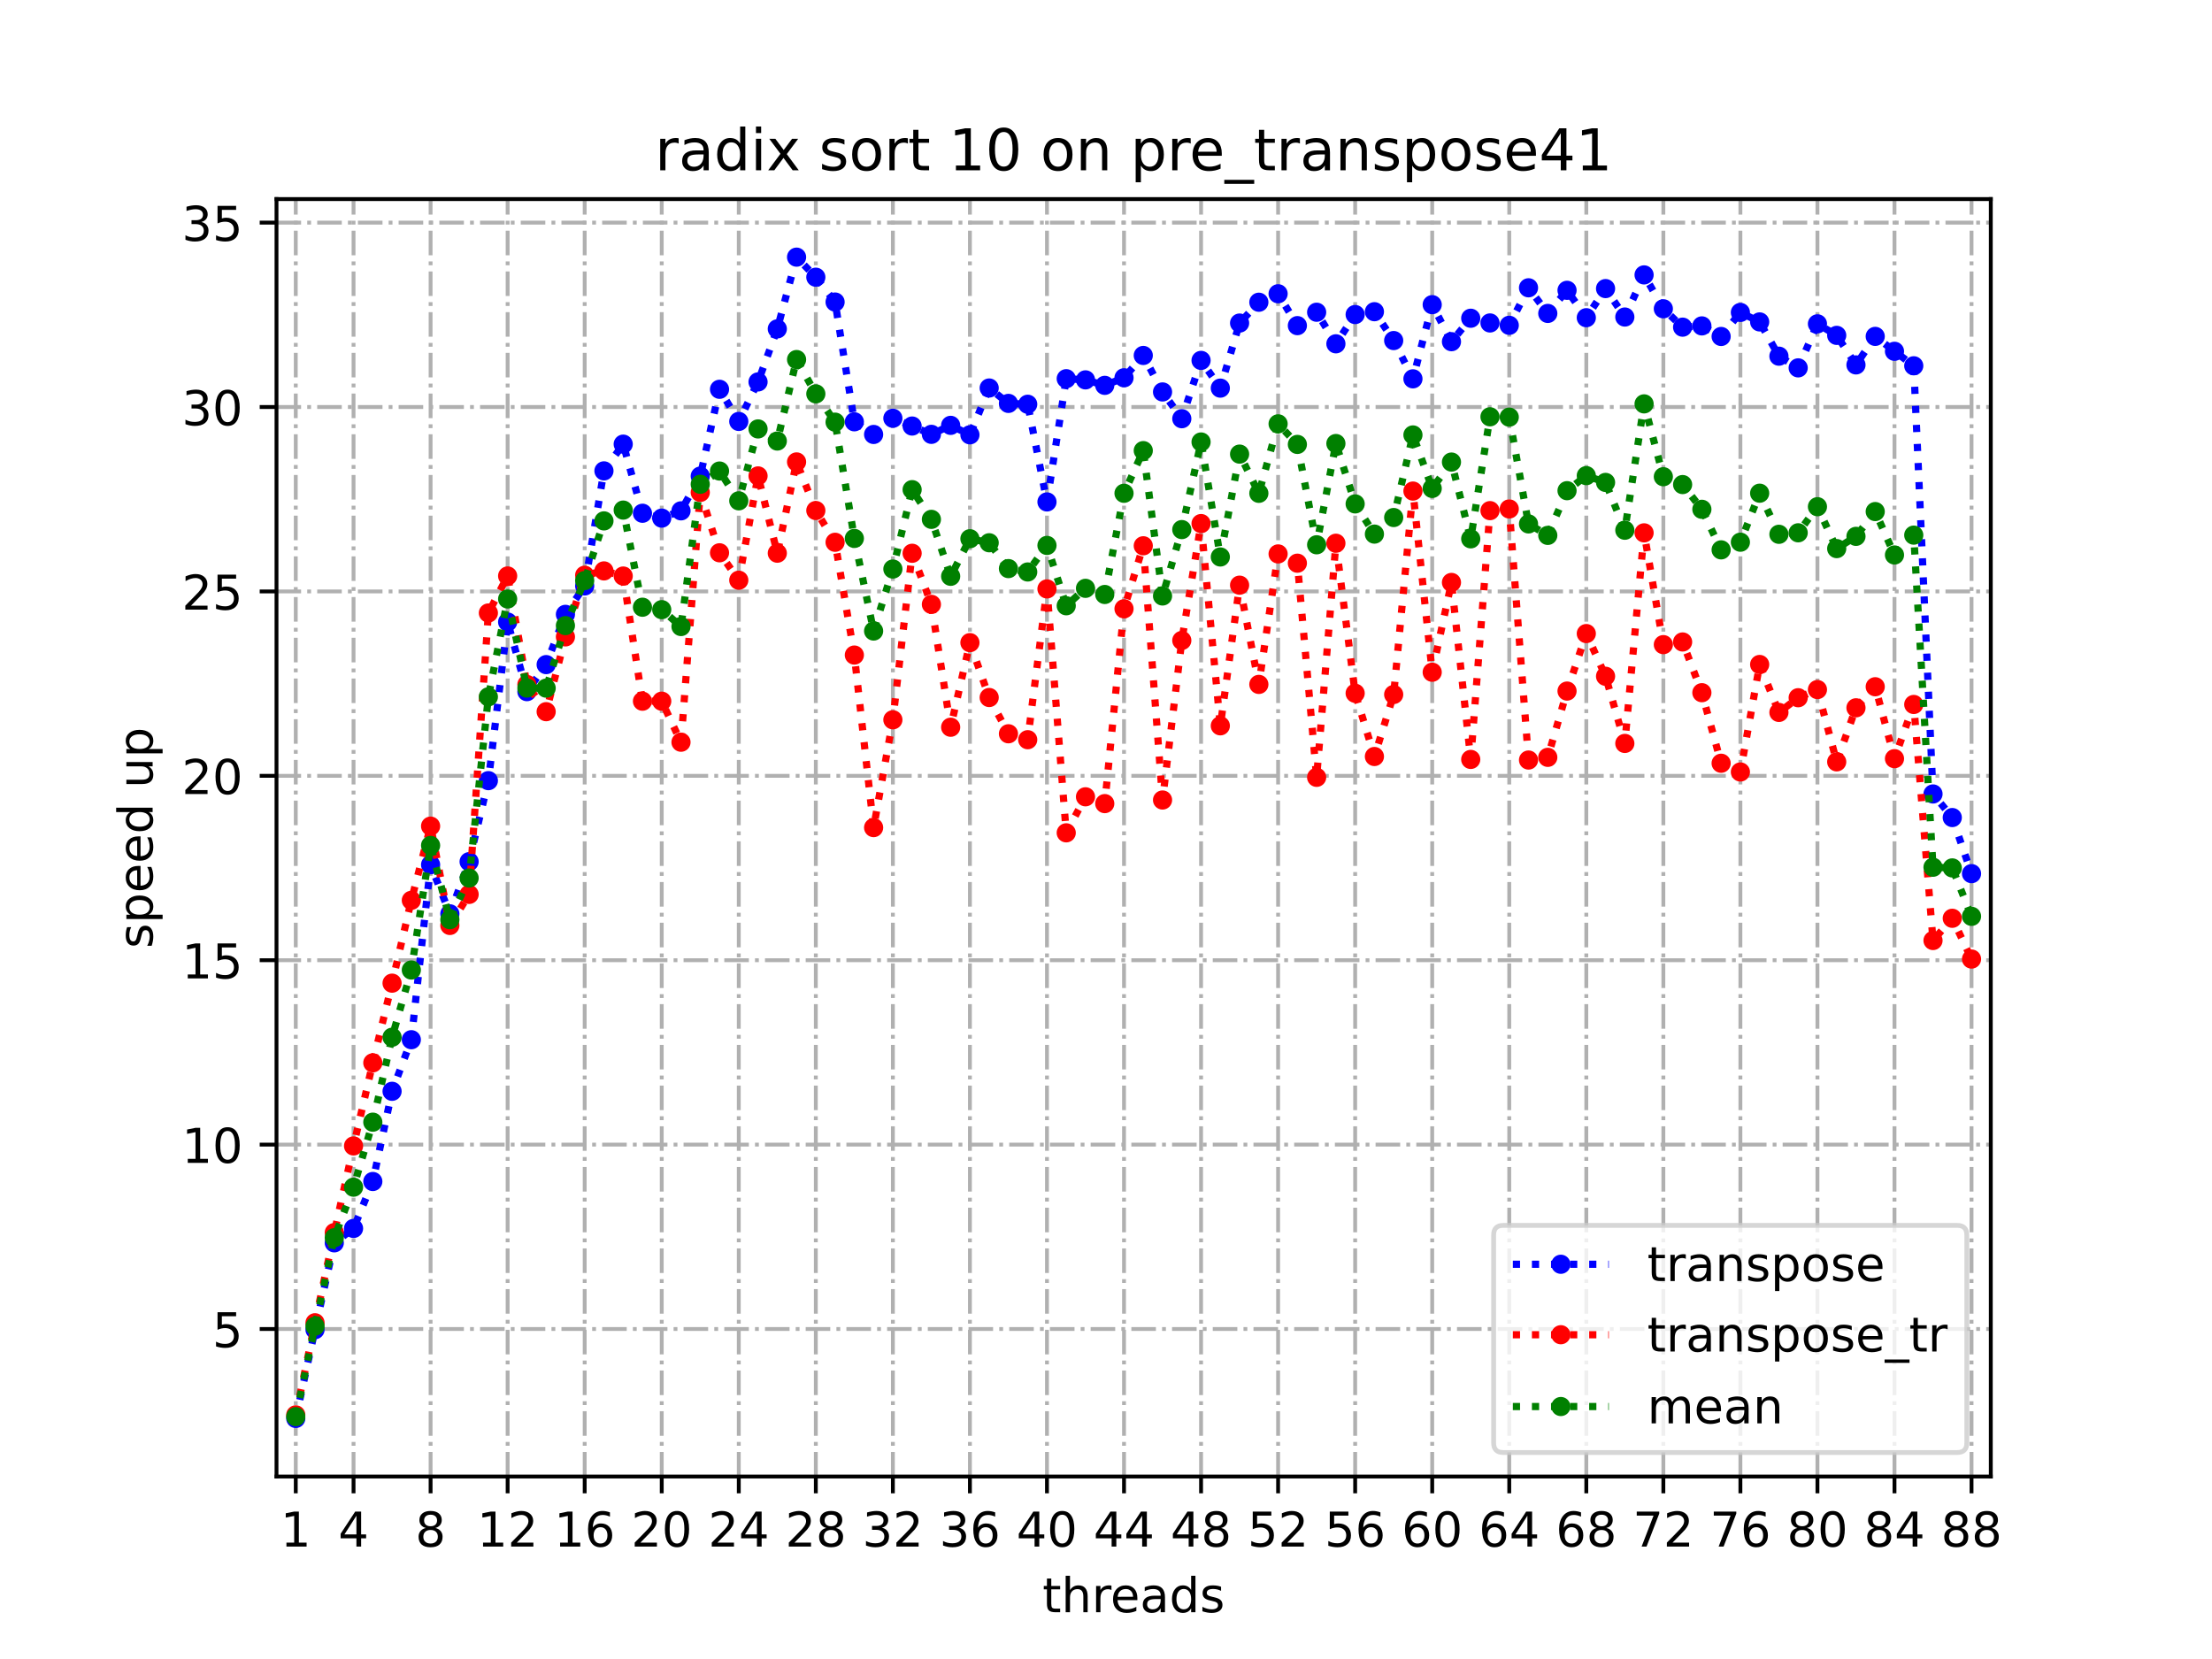 <?xml version="1.0" encoding="utf-8" standalone="no"?>
<!DOCTYPE svg PUBLIC "-//W3C//DTD SVG 1.1//EN"
  "http://www.w3.org/Graphics/SVG/1.1/DTD/svg11.dtd">
<!-- Created with matplotlib (https://matplotlib.org/) -->
<svg height="345.6pt" version="1.1" viewBox="0 0 460.8 345.6" width="460.8pt" xmlns="http://www.w3.org/2000/svg" xmlns:xlink="http://www.w3.org/1999/xlink">
 <defs>
  <style type="text/css">*{stroke-linecap:butt;stroke-linejoin:round;}</style>
 </defs>
 <g id="figure_1">
  <g id="patch_1">
   <path d="M 0 345.6 
L 460.8 345.6 
L 460.8 0 
L 0 0 
z
" style="fill:#ffffff;"/>
  </g>
  <g id="axes_1">
   <g id="patch_2">
    <path d="M 57.6 307.584 
L 414.72 307.584 
L 414.72 41.472 
L 57.6 41.472 
z
" style="fill:#ffffff;"/>
   </g>
   <g id="matplotlib.axis_1">
    <g id="xtick_1">
     <g id="line2d_1">
      <path clip-path="url(#p5e1d6f8ef6)" d="M 61.613 307.584 
L 61.613 41.472 
" style="fill:none;stroke:#b0b0b0;stroke-dasharray:5.12,1.28,0.8,1.28;stroke-dashoffset:0;stroke-width:0.8;"/>
     </g>
     <g id="line2d_2">
      <defs>
       <path d="M 0 0 
L 0 3.5 
" id="mf44a78168b" style="stroke:#000000;stroke-width:0.8;"/>
      </defs>
      <g>
       <use style="stroke:#000000;stroke-width:0.8;" x="61.613" xlink:href="#mf44a78168b" y="307.584"/>
      </g>
     </g>
     <g id="text_1">
      <!-- 1 -->
      <g transform="translate(58.431 322.182)scale(0.1 -0.1)">
       <defs>
        <path d="M 12.406 8.297 
L 28.516 8.297 
L 28.516 63.922 
L 10.984 60.406 
L 10.984 69.391 
L 28.422 72.906 
L 38.281 72.906 
L 38.281 8.297 
L 54.391 8.297 
L 54.391 0 
L 12.406 0 
z
" id="DejaVuSans-49"/>
       </defs>
       <use xlink:href="#DejaVuSans-49"/>
      </g>
     </g>
    </g>
    <g id="xtick_2">
     <g id="line2d_3">
      <path clip-path="url(#p5e1d6f8ef6)" d="M 73.65 307.584 
L 73.65 41.472 
" style="fill:none;stroke:#b0b0b0;stroke-dasharray:5.12,1.28,0.8,1.28;stroke-dashoffset:0;stroke-width:0.8;"/>
     </g>
     <g id="line2d_4">
      <g>
       <use style="stroke:#000000;stroke-width:0.8;" x="73.65" xlink:href="#mf44a78168b" y="307.584"/>
      </g>
     </g>
     <g id="text_2">
      <!-- 4 -->
      <g transform="translate(70.469 322.182)scale(0.1 -0.1)">
       <defs>
        <path d="M 37.797 64.312 
L 12.891 25.391 
L 37.797 25.391 
z
M 35.203 72.906 
L 47.609 72.906 
L 47.609 25.391 
L 58.016 25.391 
L 58.016 17.188 
L 47.609 17.188 
L 47.609 0 
L 37.797 0 
L 37.797 17.188 
L 4.891 17.188 
L 4.891 26.703 
z
" id="DejaVuSans-52"/>
       </defs>
       <use xlink:href="#DejaVuSans-52"/>
      </g>
     </g>
    </g>
    <g id="xtick_3">
     <g id="line2d_5">
      <path clip-path="url(#p5e1d6f8ef6)" d="M 89.701 307.584 
L 89.701 41.472 
" style="fill:none;stroke:#b0b0b0;stroke-dasharray:5.12,1.28,0.8,1.28;stroke-dashoffset:0;stroke-width:0.8;"/>
     </g>
     <g id="line2d_6">
      <g>
       <use style="stroke:#000000;stroke-width:0.8;" x="89.701" xlink:href="#mf44a78168b" y="307.584"/>
      </g>
     </g>
     <g id="text_3">
      <!-- 8 -->
      <g transform="translate(86.519 322.182)scale(0.1 -0.1)">
       <defs>
        <path d="M 31.781 34.625 
Q 24.75 34.625 20.719 30.859 
Q 16.703 27.094 16.703 20.516 
Q 16.703 13.922 20.719 10.156 
Q 24.75 6.391 31.781 6.391 
Q 38.812 6.391 42.859 10.172 
Q 46.922 13.969 46.922 20.516 
Q 46.922 27.094 42.891 30.859 
Q 38.875 34.625 31.781 34.625 
z
M 21.922 38.812 
Q 15.578 40.375 12.031 44.719 
Q 8.5 49.078 8.5 55.328 
Q 8.5 64.062 14.719 69.141 
Q 20.953 74.219 31.781 74.219 
Q 42.672 74.219 48.875 69.141 
Q 55.078 64.062 55.078 55.328 
Q 55.078 49.078 51.531 44.719 
Q 48 40.375 41.703 38.812 
Q 48.828 37.156 52.797 32.312 
Q 56.781 27.484 56.781 20.516 
Q 56.781 9.906 50.312 4.234 
Q 43.844 -1.422 31.781 -1.422 
Q 19.734 -1.422 13.25 4.234 
Q 6.781 9.906 6.781 20.516 
Q 6.781 27.484 10.781 32.312 
Q 14.797 37.156 21.922 38.812 
z
M 18.312 54.391 
Q 18.312 48.734 21.844 45.562 
Q 25.391 42.391 31.781 42.391 
Q 38.141 42.391 41.719 45.562 
Q 45.312 48.734 45.312 54.391 
Q 45.312 60.062 41.719 63.234 
Q 38.141 66.406 31.781 66.406 
Q 25.391 66.406 21.844 63.234 
Q 18.312 60.062 18.312 54.391 
z
" id="DejaVuSans-56"/>
       </defs>
       <use xlink:href="#DejaVuSans-56"/>
      </g>
     </g>
    </g>
    <g id="xtick_4">
     <g id="line2d_7">
      <path clip-path="url(#p5e1d6f8ef6)" d="M 105.751 307.584 
L 105.751 41.472 
" style="fill:none;stroke:#b0b0b0;stroke-dasharray:5.12,1.28,0.8,1.28;stroke-dashoffset:0;stroke-width:0.8;"/>
     </g>
     <g id="line2d_8">
      <g>
       <use style="stroke:#000000;stroke-width:0.8;" x="105.751" xlink:href="#mf44a78168b" y="307.584"/>
      </g>
     </g>
     <g id="text_4">
      <!-- 12 -->
      <g transform="translate(99.389 322.182)scale(0.1 -0.1)">
       <defs>
        <path d="M 19.188 8.297 
L 53.609 8.297 
L 53.609 0 
L 7.328 0 
L 7.328 8.297 
Q 12.938 14.109 22.625 23.891 
Q 32.328 33.688 34.812 36.531 
Q 39.547 41.844 41.422 45.531 
Q 43.312 49.219 43.312 52.781 
Q 43.312 58.594 39.234 62.25 
Q 35.156 65.922 28.609 65.922 
Q 23.969 65.922 18.812 64.312 
Q 13.672 62.703 7.812 59.422 
L 7.812 69.391 
Q 13.766 71.781 18.938 73 
Q 24.125 74.219 28.422 74.219 
Q 39.75 74.219 46.484 68.547 
Q 53.219 62.891 53.219 53.422 
Q 53.219 48.922 51.531 44.891 
Q 49.859 40.875 45.406 35.406 
Q 44.188 33.984 37.641 27.219 
Q 31.109 20.453 19.188 8.297 
z
" id="DejaVuSans-50"/>
       </defs>
       <use xlink:href="#DejaVuSans-49"/>
       <use x="63.623" xlink:href="#DejaVuSans-50"/>
      </g>
     </g>
    </g>
    <g id="xtick_5">
     <g id="line2d_9">
      <path clip-path="url(#p5e1d6f8ef6)" d="M 121.801 307.584 
L 121.801 41.472 
" style="fill:none;stroke:#b0b0b0;stroke-dasharray:5.12,1.28,0.8,1.28;stroke-dashoffset:0;stroke-width:0.8;"/>
     </g>
     <g id="line2d_10">
      <g>
       <use style="stroke:#000000;stroke-width:0.8;" x="121.801" xlink:href="#mf44a78168b" y="307.584"/>
      </g>
     </g>
     <g id="text_5">
      <!-- 16 -->
      <g transform="translate(115.439 322.182)scale(0.1 -0.1)">
       <defs>
        <path d="M 33.016 40.375 
Q 26.375 40.375 22.484 35.828 
Q 18.609 31.297 18.609 23.391 
Q 18.609 15.531 22.484 10.953 
Q 26.375 6.391 33.016 6.391 
Q 39.656 6.391 43.531 10.953 
Q 47.406 15.531 47.406 23.391 
Q 47.406 31.297 43.531 35.828 
Q 39.656 40.375 33.016 40.375 
z
M 52.594 71.297 
L 52.594 62.312 
Q 48.875 64.062 45.094 64.984 
Q 41.312 65.922 37.594 65.922 
Q 27.828 65.922 22.672 59.328 
Q 17.531 52.734 16.797 39.406 
Q 19.672 43.656 24.016 45.922 
Q 28.375 48.188 33.594 48.188 
Q 44.578 48.188 50.953 41.516 
Q 57.328 34.859 57.328 23.391 
Q 57.328 12.156 50.688 5.359 
Q 44.047 -1.422 33.016 -1.422 
Q 20.359 -1.422 13.672 8.266 
Q 6.984 17.969 6.984 36.375 
Q 6.984 53.656 15.188 63.938 
Q 23.391 74.219 37.203 74.219 
Q 40.922 74.219 44.703 73.484 
Q 48.484 72.75 52.594 71.297 
z
" id="DejaVuSans-54"/>
       </defs>
       <use xlink:href="#DejaVuSans-49"/>
       <use x="63.623" xlink:href="#DejaVuSans-54"/>
      </g>
     </g>
    </g>
    <g id="xtick_6">
     <g id="line2d_11">
      <path clip-path="url(#p5e1d6f8ef6)" d="M 137.852 307.584 
L 137.852 41.472 
" style="fill:none;stroke:#b0b0b0;stroke-dasharray:5.12,1.28,0.8,1.28;stroke-dashoffset:0;stroke-width:0.8;"/>
     </g>
     <g id="line2d_12">
      <g>
       <use style="stroke:#000000;stroke-width:0.8;" x="137.852" xlink:href="#mf44a78168b" y="307.584"/>
      </g>
     </g>
     <g id="text_6">
      <!-- 20 -->
      <g transform="translate(131.489 322.182)scale(0.1 -0.1)">
       <defs>
        <path d="M 31.781 66.406 
Q 24.172 66.406 20.328 58.906 
Q 16.5 51.422 16.5 36.375 
Q 16.5 21.391 20.328 13.891 
Q 24.172 6.391 31.781 6.391 
Q 39.453 6.391 43.281 13.891 
Q 47.125 21.391 47.125 36.375 
Q 47.125 51.422 43.281 58.906 
Q 39.453 66.406 31.781 66.406 
z
M 31.781 74.219 
Q 44.047 74.219 50.516 64.516 
Q 56.984 54.828 56.984 36.375 
Q 56.984 17.969 50.516 8.266 
Q 44.047 -1.422 31.781 -1.422 
Q 19.531 -1.422 13.062 8.266 
Q 6.594 17.969 6.594 36.375 
Q 6.594 54.828 13.062 64.516 
Q 19.531 74.219 31.781 74.219 
z
" id="DejaVuSans-48"/>
       </defs>
       <use xlink:href="#DejaVuSans-50"/>
       <use x="63.623" xlink:href="#DejaVuSans-48"/>
      </g>
     </g>
    </g>
    <g id="xtick_7">
     <g id="line2d_13">
      <path clip-path="url(#p5e1d6f8ef6)" d="M 153.902 307.584 
L 153.902 41.472 
" style="fill:none;stroke:#b0b0b0;stroke-dasharray:5.12,1.28,0.8,1.28;stroke-dashoffset:0;stroke-width:0.8;"/>
     </g>
     <g id="line2d_14">
      <g>
       <use style="stroke:#000000;stroke-width:0.8;" x="153.902" xlink:href="#mf44a78168b" y="307.584"/>
      </g>
     </g>
     <g id="text_7">
      <!-- 24 -->
      <g transform="translate(147.54 322.182)scale(0.1 -0.1)">
       <use xlink:href="#DejaVuSans-50"/>
       <use x="63.623" xlink:href="#DejaVuSans-52"/>
      </g>
     </g>
    </g>
    <g id="xtick_8">
     <g id="line2d_15">
      <path clip-path="url(#p5e1d6f8ef6)" d="M 169.952 307.584 
L 169.952 41.472 
" style="fill:none;stroke:#b0b0b0;stroke-dasharray:5.12,1.28,0.8,1.28;stroke-dashoffset:0;stroke-width:0.8;"/>
     </g>
     <g id="line2d_16">
      <g>
       <use style="stroke:#000000;stroke-width:0.8;" x="169.952" xlink:href="#mf44a78168b" y="307.584"/>
      </g>
     </g>
     <g id="text_8">
      <!-- 28 -->
      <g transform="translate(163.59 322.182)scale(0.1 -0.1)">
       <use xlink:href="#DejaVuSans-50"/>
       <use x="63.623" xlink:href="#DejaVuSans-56"/>
      </g>
     </g>
    </g>
    <g id="xtick_9">
     <g id="line2d_17">
      <path clip-path="url(#p5e1d6f8ef6)" d="M 186.003 307.584 
L 186.003 41.472 
" style="fill:none;stroke:#b0b0b0;stroke-dasharray:5.12,1.28,0.8,1.28;stroke-dashoffset:0;stroke-width:0.8;"/>
     </g>
     <g id="line2d_18">
      <g>
       <use style="stroke:#000000;stroke-width:0.8;" x="186.003" xlink:href="#mf44a78168b" y="307.584"/>
      </g>
     </g>
     <g id="text_9">
      <!-- 32 -->
      <g transform="translate(179.64 322.182)scale(0.1 -0.1)">
       <defs>
        <path d="M 40.578 39.312 
Q 47.656 37.797 51.625 33 
Q 55.609 28.219 55.609 21.188 
Q 55.609 10.406 48.188 4.484 
Q 40.766 -1.422 27.094 -1.422 
Q 22.516 -1.422 17.656 -0.516 
Q 12.797 0.391 7.625 2.203 
L 7.625 11.719 
Q 11.719 9.328 16.594 8.109 
Q 21.484 6.891 26.812 6.891 
Q 36.078 6.891 40.938 10.547 
Q 45.797 14.203 45.797 21.188 
Q 45.797 27.641 41.281 31.266 
Q 36.766 34.906 28.719 34.906 
L 20.219 34.906 
L 20.219 43.016 
L 29.109 43.016 
Q 36.375 43.016 40.234 45.922 
Q 44.094 48.828 44.094 54.297 
Q 44.094 59.906 40.109 62.906 
Q 36.141 65.922 28.719 65.922 
Q 24.656 65.922 20.016 65.031 
Q 15.375 64.156 9.812 62.312 
L 9.812 71.094 
Q 15.438 72.656 20.344 73.438 
Q 25.25 74.219 29.594 74.219 
Q 40.828 74.219 47.359 69.109 
Q 53.906 64.016 53.906 55.328 
Q 53.906 49.266 50.438 45.094 
Q 46.969 40.922 40.578 39.312 
z
" id="DejaVuSans-51"/>
       </defs>
       <use xlink:href="#DejaVuSans-51"/>
       <use x="63.623" xlink:href="#DejaVuSans-50"/>
      </g>
     </g>
    </g>
    <g id="xtick_10">
     <g id="line2d_19">
      <path clip-path="url(#p5e1d6f8ef6)" d="M 202.053 307.584 
L 202.053 41.472 
" style="fill:none;stroke:#b0b0b0;stroke-dasharray:5.12,1.28,0.8,1.28;stroke-dashoffset:0;stroke-width:0.8;"/>
     </g>
     <g id="line2d_20">
      <g>
       <use style="stroke:#000000;stroke-width:0.8;" x="202.053" xlink:href="#mf44a78168b" y="307.584"/>
      </g>
     </g>
     <g id="text_10">
      <!-- 36 -->
      <g transform="translate(195.691 322.182)scale(0.1 -0.1)">
       <use xlink:href="#DejaVuSans-51"/>
       <use x="63.623" xlink:href="#DejaVuSans-54"/>
      </g>
     </g>
    </g>
    <g id="xtick_11">
     <g id="line2d_21">
      <path clip-path="url(#p5e1d6f8ef6)" d="M 218.103 307.584 
L 218.103 41.472 
" style="fill:none;stroke:#b0b0b0;stroke-dasharray:5.12,1.28,0.8,1.28;stroke-dashoffset:0;stroke-width:0.8;"/>
     </g>
     <g id="line2d_22">
      <g>
       <use style="stroke:#000000;stroke-width:0.8;" x="218.103" xlink:href="#mf44a78168b" y="307.584"/>
      </g>
     </g>
     <g id="text_11">
      <!-- 40 -->
      <g transform="translate(211.741 322.182)scale(0.1 -0.1)">
       <use xlink:href="#DejaVuSans-52"/>
       <use x="63.623" xlink:href="#DejaVuSans-48"/>
      </g>
     </g>
    </g>
    <g id="xtick_12">
     <g id="line2d_23">
      <path clip-path="url(#p5e1d6f8ef6)" d="M 234.154 307.584 
L 234.154 41.472 
" style="fill:none;stroke:#b0b0b0;stroke-dasharray:5.12,1.28,0.8,1.28;stroke-dashoffset:0;stroke-width:0.8;"/>
     </g>
     <g id="line2d_24">
      <g>
       <use style="stroke:#000000;stroke-width:0.8;" x="234.154" xlink:href="#mf44a78168b" y="307.584"/>
      </g>
     </g>
     <g id="text_12">
      <!-- 44 -->
      <g transform="translate(227.791 322.182)scale(0.1 -0.1)">
       <use xlink:href="#DejaVuSans-52"/>
       <use x="63.623" xlink:href="#DejaVuSans-52"/>
      </g>
     </g>
    </g>
    <g id="xtick_13">
     <g id="line2d_25">
      <path clip-path="url(#p5e1d6f8ef6)" d="M 250.204 307.584 
L 250.204 41.472 
" style="fill:none;stroke:#b0b0b0;stroke-dasharray:5.12,1.28,0.8,1.28;stroke-dashoffset:0;stroke-width:0.8;"/>
     </g>
     <g id="line2d_26">
      <g>
       <use style="stroke:#000000;stroke-width:0.8;" x="250.204" xlink:href="#mf44a78168b" y="307.584"/>
      </g>
     </g>
     <g id="text_13">
      <!-- 48 -->
      <g transform="translate(243.842 322.182)scale(0.1 -0.1)">
       <use xlink:href="#DejaVuSans-52"/>
       <use x="63.623" xlink:href="#DejaVuSans-56"/>
      </g>
     </g>
    </g>
    <g id="xtick_14">
     <g id="line2d_27">
      <path clip-path="url(#p5e1d6f8ef6)" d="M 266.254 307.584 
L 266.254 41.472 
" style="fill:none;stroke:#b0b0b0;stroke-dasharray:5.12,1.28,0.8,1.28;stroke-dashoffset:0;stroke-width:0.8;"/>
     </g>
     <g id="line2d_28">
      <g>
       <use style="stroke:#000000;stroke-width:0.8;" x="266.254" xlink:href="#mf44a78168b" y="307.584"/>
      </g>
     </g>
     <g id="text_14">
      <!-- 52 -->
      <g transform="translate(259.892 322.182)scale(0.1 -0.1)">
       <defs>
        <path d="M 10.797 72.906 
L 49.516 72.906 
L 49.516 64.594 
L 19.828 64.594 
L 19.828 46.734 
Q 21.969 47.469 24.109 47.828 
Q 26.266 48.188 28.422 48.188 
Q 40.625 48.188 47.75 41.5 
Q 54.891 34.812 54.891 23.391 
Q 54.891 11.625 47.562 5.094 
Q 40.234 -1.422 26.906 -1.422 
Q 22.312 -1.422 17.547 -0.641 
Q 12.797 0.141 7.719 1.703 
L 7.719 11.625 
Q 12.109 9.234 16.797 8.062 
Q 21.484 6.891 26.703 6.891 
Q 35.156 6.891 40.078 11.328 
Q 45.016 15.766 45.016 23.391 
Q 45.016 31 40.078 35.438 
Q 35.156 39.891 26.703 39.891 
Q 22.75 39.891 18.812 39.016 
Q 14.891 38.141 10.797 36.281 
z
" id="DejaVuSans-53"/>
       </defs>
       <use xlink:href="#DejaVuSans-53"/>
       <use x="63.623" xlink:href="#DejaVuSans-50"/>
      </g>
     </g>
    </g>
    <g id="xtick_15">
     <g id="line2d_29">
      <path clip-path="url(#p5e1d6f8ef6)" d="M 282.305 307.584 
L 282.305 41.472 
" style="fill:none;stroke:#b0b0b0;stroke-dasharray:5.12,1.28,0.8,1.28;stroke-dashoffset:0;stroke-width:0.8;"/>
     </g>
     <g id="line2d_30">
      <g>
       <use style="stroke:#000000;stroke-width:0.8;" x="282.305" xlink:href="#mf44a78168b" y="307.584"/>
      </g>
     </g>
     <g id="text_15">
      <!-- 56 -->
      <g transform="translate(275.942 322.182)scale(0.1 -0.1)">
       <use xlink:href="#DejaVuSans-53"/>
       <use x="63.623" xlink:href="#DejaVuSans-54"/>
      </g>
     </g>
    </g>
    <g id="xtick_16">
     <g id="line2d_31">
      <path clip-path="url(#p5e1d6f8ef6)" d="M 298.355 307.584 
L 298.355 41.472 
" style="fill:none;stroke:#b0b0b0;stroke-dasharray:5.12,1.28,0.8,1.28;stroke-dashoffset:0;stroke-width:0.8;"/>
     </g>
     <g id="line2d_32">
      <g>
       <use style="stroke:#000000;stroke-width:0.8;" x="298.355" xlink:href="#mf44a78168b" y="307.584"/>
      </g>
     </g>
     <g id="text_16">
      <!-- 60 -->
      <g transform="translate(291.993 322.182)scale(0.1 -0.1)">
       <use xlink:href="#DejaVuSans-54"/>
       <use x="63.623" xlink:href="#DejaVuSans-48"/>
      </g>
     </g>
    </g>
    <g id="xtick_17">
     <g id="line2d_33">
      <path clip-path="url(#p5e1d6f8ef6)" d="M 314.405 307.584 
L 314.405 41.472 
" style="fill:none;stroke:#b0b0b0;stroke-dasharray:5.12,1.28,0.8,1.28;stroke-dashoffset:0;stroke-width:0.8;"/>
     </g>
     <g id="line2d_34">
      <g>
       <use style="stroke:#000000;stroke-width:0.8;" x="314.405" xlink:href="#mf44a78168b" y="307.584"/>
      </g>
     </g>
     <g id="text_17">
      <!-- 64 -->
      <g transform="translate(308.043 322.182)scale(0.1 -0.1)">
       <use xlink:href="#DejaVuSans-54"/>
       <use x="63.623" xlink:href="#DejaVuSans-52"/>
      </g>
     </g>
    </g>
    <g id="xtick_18">
     <g id="line2d_35">
      <path clip-path="url(#p5e1d6f8ef6)" d="M 330.456 307.584 
L 330.456 41.472 
" style="fill:none;stroke:#b0b0b0;stroke-dasharray:5.12,1.28,0.8,1.28;stroke-dashoffset:0;stroke-width:0.8;"/>
     </g>
     <g id="line2d_36">
      <g>
       <use style="stroke:#000000;stroke-width:0.8;" x="330.456" xlink:href="#mf44a78168b" y="307.584"/>
      </g>
     </g>
     <g id="text_18">
      <!-- 68 -->
      <g transform="translate(324.093 322.182)scale(0.1 -0.1)">
       <use xlink:href="#DejaVuSans-54"/>
       <use x="63.623" xlink:href="#DejaVuSans-56"/>
      </g>
     </g>
    </g>
    <g id="xtick_19">
     <g id="line2d_37">
      <path clip-path="url(#p5e1d6f8ef6)" d="M 346.506 307.584 
L 346.506 41.472 
" style="fill:none;stroke:#b0b0b0;stroke-dasharray:5.12,1.28,0.8,1.28;stroke-dashoffset:0;stroke-width:0.8;"/>
     </g>
     <g id="line2d_38">
      <g>
       <use style="stroke:#000000;stroke-width:0.8;" x="346.506" xlink:href="#mf44a78168b" y="307.584"/>
      </g>
     </g>
     <g id="text_19">
      <!-- 72 -->
      <g transform="translate(340.144 322.182)scale(0.1 -0.1)">
       <defs>
        <path d="M 8.203 72.906 
L 55.078 72.906 
L 55.078 68.703 
L 28.609 0 
L 18.312 0 
L 43.219 64.594 
L 8.203 64.594 
z
" id="DejaVuSans-55"/>
       </defs>
       <use xlink:href="#DejaVuSans-55"/>
       <use x="63.623" xlink:href="#DejaVuSans-50"/>
      </g>
     </g>
    </g>
    <g id="xtick_20">
     <g id="line2d_39">
      <path clip-path="url(#p5e1d6f8ef6)" d="M 362.556 307.584 
L 362.556 41.472 
" style="fill:none;stroke:#b0b0b0;stroke-dasharray:5.12,1.28,0.8,1.28;stroke-dashoffset:0;stroke-width:0.8;"/>
     </g>
     <g id="line2d_40">
      <g>
       <use style="stroke:#000000;stroke-width:0.8;" x="362.556" xlink:href="#mf44a78168b" y="307.584"/>
      </g>
     </g>
     <g id="text_20">
      <!-- 76 -->
      <g transform="translate(356.194 322.182)scale(0.1 -0.1)">
       <use xlink:href="#DejaVuSans-55"/>
       <use x="63.623" xlink:href="#DejaVuSans-54"/>
      </g>
     </g>
    </g>
    <g id="xtick_21">
     <g id="line2d_41">
      <path clip-path="url(#p5e1d6f8ef6)" d="M 378.607 307.584 
L 378.607 41.472 
" style="fill:none;stroke:#b0b0b0;stroke-dasharray:5.12,1.28,0.8,1.28;stroke-dashoffset:0;stroke-width:0.8;"/>
     </g>
     <g id="line2d_42">
      <g>
       <use style="stroke:#000000;stroke-width:0.8;" x="378.607" xlink:href="#mf44a78168b" y="307.584"/>
      </g>
     </g>
     <g id="text_21">
      <!-- 80 -->
      <g transform="translate(372.244 322.182)scale(0.1 -0.1)">
       <use xlink:href="#DejaVuSans-56"/>
       <use x="63.623" xlink:href="#DejaVuSans-48"/>
      </g>
     </g>
    </g>
    <g id="xtick_22">
     <g id="line2d_43">
      <path clip-path="url(#p5e1d6f8ef6)" d="M 394.657 307.584 
L 394.657 41.472 
" style="fill:none;stroke:#b0b0b0;stroke-dasharray:5.12,1.28,0.8,1.28;stroke-dashoffset:0;stroke-width:0.8;"/>
     </g>
     <g id="line2d_44">
      <g>
       <use style="stroke:#000000;stroke-width:0.8;" x="394.657" xlink:href="#mf44a78168b" y="307.584"/>
      </g>
     </g>
     <g id="text_22">
      <!-- 84 -->
      <g transform="translate(388.295 322.182)scale(0.1 -0.1)">
       <use xlink:href="#DejaVuSans-56"/>
       <use x="63.623" xlink:href="#DejaVuSans-52"/>
      </g>
     </g>
    </g>
    <g id="xtick_23">
     <g id="line2d_45">
      <path clip-path="url(#p5e1d6f8ef6)" d="M 410.707 307.584 
L 410.707 41.472 
" style="fill:none;stroke:#b0b0b0;stroke-dasharray:5.12,1.28,0.8,1.28;stroke-dashoffset:0;stroke-width:0.8;"/>
     </g>
     <g id="line2d_46">
      <g>
       <use style="stroke:#000000;stroke-width:0.8;" x="410.707" xlink:href="#mf44a78168b" y="307.584"/>
      </g>
     </g>
     <g id="text_23">
      <!-- 88 -->
      <g transform="translate(404.345 322.182)scale(0.1 -0.1)">
       <use xlink:href="#DejaVuSans-56"/>
       <use x="63.623" xlink:href="#DejaVuSans-56"/>
      </g>
     </g>
    </g>
    <g id="text_24">
     <!-- threads -->
     <g transform="translate(217.169 335.861)scale(0.1 -0.1)">
      <defs>
       <path d="M 18.312 70.219 
L 18.312 54.688 
L 36.812 54.688 
L 36.812 47.703 
L 18.312 47.703 
L 18.312 18.016 
Q 18.312 11.328 20.141 9.422 
Q 21.969 7.516 27.594 7.516 
L 36.812 7.516 
L 36.812 0 
L 27.594 0 
Q 17.188 0 13.234 3.875 
Q 9.281 7.766 9.281 18.016 
L 9.281 47.703 
L 2.688 47.703 
L 2.688 54.688 
L 9.281 54.688 
L 9.281 70.219 
z
" id="DejaVuSans-116"/>
       <path d="M 54.891 33.016 
L 54.891 0 
L 45.906 0 
L 45.906 32.719 
Q 45.906 40.484 42.875 44.328 
Q 39.844 48.188 33.797 48.188 
Q 26.516 48.188 22.312 43.547 
Q 18.109 38.922 18.109 30.906 
L 18.109 0 
L 9.078 0 
L 9.078 75.984 
L 18.109 75.984 
L 18.109 46.188 
Q 21.344 51.125 25.703 53.562 
Q 30.078 56 35.797 56 
Q 45.219 56 50.047 50.172 
Q 54.891 44.344 54.891 33.016 
z
" id="DejaVuSans-104"/>
       <path d="M 41.109 46.297 
Q 39.594 47.172 37.812 47.578 
Q 36.031 48 33.891 48 
Q 26.266 48 22.188 43.047 
Q 18.109 38.094 18.109 28.812 
L 18.109 0 
L 9.078 0 
L 9.078 54.688 
L 18.109 54.688 
L 18.109 46.188 
Q 20.953 51.172 25.484 53.578 
Q 30.031 56 36.531 56 
Q 37.453 56 38.578 55.875 
Q 39.703 55.766 41.062 55.516 
z
" id="DejaVuSans-114"/>
       <path d="M 56.203 29.594 
L 56.203 25.203 
L 14.891 25.203 
Q 15.484 15.922 20.484 11.062 
Q 25.484 6.203 34.422 6.203 
Q 39.594 6.203 44.453 7.469 
Q 49.312 8.734 54.109 11.281 
L 54.109 2.781 
Q 49.266 0.734 44.188 -0.344 
Q 39.109 -1.422 33.891 -1.422 
Q 20.797 -1.422 13.156 6.188 
Q 5.516 13.812 5.516 26.812 
Q 5.516 40.234 12.766 48.109 
Q 20.016 56 32.328 56 
Q 43.359 56 49.781 48.891 
Q 56.203 41.797 56.203 29.594 
z
M 47.219 32.234 
Q 47.125 39.594 43.094 43.984 
Q 39.062 48.391 32.422 48.391 
Q 24.906 48.391 20.391 44.141 
Q 15.875 39.891 15.188 32.172 
z
" id="DejaVuSans-101"/>
       <path d="M 34.281 27.484 
Q 23.391 27.484 19.188 25 
Q 14.984 22.516 14.984 16.5 
Q 14.984 11.719 18.141 8.906 
Q 21.297 6.109 26.703 6.109 
Q 34.188 6.109 38.703 11.406 
Q 43.219 16.703 43.219 25.484 
L 43.219 27.484 
z
M 52.203 31.203 
L 52.203 0 
L 43.219 0 
L 43.219 8.297 
Q 40.141 3.328 35.547 0.953 
Q 30.953 -1.422 24.312 -1.422 
Q 15.922 -1.422 10.953 3.297 
Q 6 8.016 6 15.922 
Q 6 25.141 12.172 29.828 
Q 18.359 34.516 30.609 34.516 
L 43.219 34.516 
L 43.219 35.406 
Q 43.219 41.609 39.141 45 
Q 35.062 48.391 27.688 48.391 
Q 23 48.391 18.547 47.266 
Q 14.109 46.141 10.016 43.891 
L 10.016 52.203 
Q 14.938 54.109 19.578 55.047 
Q 24.219 56 28.609 56 
Q 40.484 56 46.344 49.844 
Q 52.203 43.703 52.203 31.203 
z
" id="DejaVuSans-97"/>
       <path d="M 45.406 46.391 
L 45.406 75.984 
L 54.391 75.984 
L 54.391 0 
L 45.406 0 
L 45.406 8.203 
Q 42.578 3.328 38.25 0.953 
Q 33.938 -1.422 27.875 -1.422 
Q 17.969 -1.422 11.734 6.484 
Q 5.516 14.406 5.516 27.297 
Q 5.516 40.188 11.734 48.094 
Q 17.969 56 27.875 56 
Q 33.938 56 38.25 53.625 
Q 42.578 51.266 45.406 46.391 
z
M 14.797 27.297 
Q 14.797 17.391 18.875 11.75 
Q 22.953 6.109 30.078 6.109 
Q 37.203 6.109 41.297 11.75 
Q 45.406 17.391 45.406 27.297 
Q 45.406 37.203 41.297 42.844 
Q 37.203 48.484 30.078 48.484 
Q 22.953 48.484 18.875 42.844 
Q 14.797 37.203 14.797 27.297 
z
" id="DejaVuSans-100"/>
       <path d="M 44.281 53.078 
L 44.281 44.578 
Q 40.484 46.531 36.375 47.5 
Q 32.281 48.484 27.875 48.484 
Q 21.188 48.484 17.844 46.438 
Q 14.5 44.391 14.5 40.281 
Q 14.5 37.156 16.891 35.375 
Q 19.281 33.594 26.516 31.984 
L 29.594 31.297 
Q 39.156 29.25 43.188 25.516 
Q 47.219 21.781 47.219 15.094 
Q 47.219 7.469 41.188 3.016 
Q 35.156 -1.422 24.609 -1.422 
Q 20.219 -1.422 15.453 -0.562 
Q 10.688 0.297 5.422 2 
L 5.422 11.281 
Q 10.406 8.688 15.234 7.391 
Q 20.062 6.109 24.812 6.109 
Q 31.156 6.109 34.562 8.281 
Q 37.984 10.453 37.984 14.406 
Q 37.984 18.062 35.516 20.016 
Q 33.062 21.969 24.703 23.781 
L 21.578 24.516 
Q 13.234 26.266 9.516 29.906 
Q 5.812 33.547 5.812 39.891 
Q 5.812 47.609 11.281 51.797 
Q 16.75 56 26.812 56 
Q 31.781 56 36.172 55.266 
Q 40.578 54.547 44.281 53.078 
z
" id="DejaVuSans-115"/>
      </defs>
      <use xlink:href="#DejaVuSans-116"/>
      <use x="39.209" xlink:href="#DejaVuSans-104"/>
      <use x="102.588" xlink:href="#DejaVuSans-114"/>
      <use x="141.451" xlink:href="#DejaVuSans-101"/>
      <use x="202.975" xlink:href="#DejaVuSans-97"/>
      <use x="264.254" xlink:href="#DejaVuSans-100"/>
      <use x="327.73" xlink:href="#DejaVuSans-115"/>
     </g>
    </g>
   </g>
   <g id="matplotlib.axis_2">
    <g id="ytick_1">
     <g id="line2d_47">
      <path clip-path="url(#p5e1d6f8ef6)" d="M 57.6 276.854 
L 414.72 276.854 
" style="fill:none;stroke:#b0b0b0;stroke-dasharray:5.12,1.28,0.8,1.28;stroke-dashoffset:0;stroke-width:0.8;"/>
     </g>
     <g id="line2d_48">
      <defs>
       <path d="M 0 0 
L -3.5 0 
" id="m2cc5436115" style="stroke:#000000;stroke-width:0.8;"/>
      </defs>
      <g>
       <use style="stroke:#000000;stroke-width:0.8;" x="57.6" xlink:href="#m2cc5436115" y="276.854"/>
      </g>
     </g>
     <g id="text_25">
      <!-- 5 -->
      <g transform="translate(44.237 280.653)scale(0.1 -0.1)">
       <use xlink:href="#DejaVuSans-53"/>
      </g>
     </g>
    </g>
    <g id="ytick_2">
     <g id="line2d_49">
      <path clip-path="url(#p5e1d6f8ef6)" d="M 57.6 238.441 
L 414.72 238.441 
" style="fill:none;stroke:#b0b0b0;stroke-dasharray:5.12,1.28,0.8,1.28;stroke-dashoffset:0;stroke-width:0.8;"/>
     </g>
     <g id="line2d_50">
      <g>
       <use style="stroke:#000000;stroke-width:0.8;" x="57.6" xlink:href="#m2cc5436115" y="238.441"/>
      </g>
     </g>
     <g id="text_26">
      <!-- 10 -->
      <g transform="translate(37.875 242.24)scale(0.1 -0.1)">
       <use xlink:href="#DejaVuSans-49"/>
       <use x="63.623" xlink:href="#DejaVuSans-48"/>
      </g>
     </g>
    </g>
    <g id="ytick_3">
     <g id="line2d_51">
      <path clip-path="url(#p5e1d6f8ef6)" d="M 57.6 200.028 
L 414.72 200.028 
" style="fill:none;stroke:#b0b0b0;stroke-dasharray:5.12,1.28,0.8,1.28;stroke-dashoffset:0;stroke-width:0.8;"/>
     </g>
     <g id="line2d_52">
      <g>
       <use style="stroke:#000000;stroke-width:0.8;" x="57.6" xlink:href="#m2cc5436115" y="200.028"/>
      </g>
     </g>
     <g id="text_27">
      <!-- 15 -->
      <g transform="translate(37.875 203.827)scale(0.1 -0.1)">
       <use xlink:href="#DejaVuSans-49"/>
       <use x="63.623" xlink:href="#DejaVuSans-53"/>
      </g>
     </g>
    </g>
    <g id="ytick_4">
     <g id="line2d_53">
      <path clip-path="url(#p5e1d6f8ef6)" d="M 57.6 161.614 
L 414.72 161.614 
" style="fill:none;stroke:#b0b0b0;stroke-dasharray:5.12,1.28,0.8,1.28;stroke-dashoffset:0;stroke-width:0.8;"/>
     </g>
     <g id="line2d_54">
      <g>
       <use style="stroke:#000000;stroke-width:0.8;" x="57.6" xlink:href="#m2cc5436115" y="161.614"/>
      </g>
     </g>
     <g id="text_28">
      <!-- 20 -->
      <g transform="translate(37.875 165.414)scale(0.1 -0.1)">
       <use xlink:href="#DejaVuSans-50"/>
       <use x="63.623" xlink:href="#DejaVuSans-48"/>
      </g>
     </g>
    </g>
    <g id="ytick_5">
     <g id="line2d_55">
      <path clip-path="url(#p5e1d6f8ef6)" d="M 57.6 123.201 
L 414.72 123.201 
" style="fill:none;stroke:#b0b0b0;stroke-dasharray:5.12,1.28,0.8,1.28;stroke-dashoffset:0;stroke-width:0.8;"/>
     </g>
     <g id="line2d_56">
      <g>
       <use style="stroke:#000000;stroke-width:0.8;" x="57.6" xlink:href="#m2cc5436115" y="123.201"/>
      </g>
     </g>
     <g id="text_29">
      <!-- 25 -->
      <g transform="translate(37.875 127)scale(0.1 -0.1)">
       <use xlink:href="#DejaVuSans-50"/>
       <use x="63.623" xlink:href="#DejaVuSans-53"/>
      </g>
     </g>
    </g>
    <g id="ytick_6">
     <g id="line2d_57">
      <path clip-path="url(#p5e1d6f8ef6)" d="M 57.6 84.788 
L 414.72 84.788 
" style="fill:none;stroke:#b0b0b0;stroke-dasharray:5.12,1.28,0.8,1.28;stroke-dashoffset:0;stroke-width:0.8;"/>
     </g>
     <g id="line2d_58">
      <g>
       <use style="stroke:#000000;stroke-width:0.8;" x="57.6" xlink:href="#m2cc5436115" y="84.788"/>
      </g>
     </g>
     <g id="text_30">
      <!-- 30 -->
      <g transform="translate(37.875 88.587)scale(0.1 -0.1)">
       <use xlink:href="#DejaVuSans-51"/>
       <use x="63.623" xlink:href="#DejaVuSans-48"/>
      </g>
     </g>
    </g>
    <g id="ytick_7">
     <g id="line2d_59">
      <path clip-path="url(#p5e1d6f8ef6)" d="M 57.6 46.375 
L 414.72 46.375 
" style="fill:none;stroke:#b0b0b0;stroke-dasharray:5.12,1.28,0.8,1.28;stroke-dashoffset:0;stroke-width:0.8;"/>
     </g>
     <g id="line2d_60">
      <g>
       <use style="stroke:#000000;stroke-width:0.8;" x="57.6" xlink:href="#m2cc5436115" y="46.375"/>
      </g>
     </g>
     <g id="text_31">
      <!-- 35 -->
      <g transform="translate(37.875 50.174)scale(0.1 -0.1)">
       <use xlink:href="#DejaVuSans-51"/>
       <use x="63.623" xlink:href="#DejaVuSans-53"/>
      </g>
     </g>
    </g>
    <g id="text_32">
     <!-- speed up -->
     <g transform="translate(31.795 197.566)rotate(-90)scale(0.1 -0.1)">
      <defs>
       <path d="M 18.109 8.203 
L 18.109 -20.797 
L 9.078 -20.797 
L 9.078 54.688 
L 18.109 54.688 
L 18.109 46.391 
Q 20.953 51.266 25.266 53.625 
Q 29.594 56 35.594 56 
Q 45.562 56 51.781 48.094 
Q 58.016 40.188 58.016 27.297 
Q 58.016 14.406 51.781 6.484 
Q 45.562 -1.422 35.594 -1.422 
Q 29.594 -1.422 25.266 0.953 
Q 20.953 3.328 18.109 8.203 
z
M 48.688 27.297 
Q 48.688 37.203 44.609 42.844 
Q 40.531 48.484 33.406 48.484 
Q 26.266 48.484 22.188 42.844 
Q 18.109 37.203 18.109 27.297 
Q 18.109 17.391 22.188 11.75 
Q 26.266 6.109 33.406 6.109 
Q 40.531 6.109 44.609 11.75 
Q 48.688 17.391 48.688 27.297 
z
" id="DejaVuSans-112"/>
       <path id="DejaVuSans-32"/>
       <path d="M 8.5 21.578 
L 8.5 54.688 
L 17.484 54.688 
L 17.484 21.922 
Q 17.484 14.156 20.5 10.266 
Q 23.531 6.391 29.594 6.391 
Q 36.859 6.391 41.078 11.031 
Q 45.312 15.672 45.312 23.688 
L 45.312 54.688 
L 54.297 54.688 
L 54.297 0 
L 45.312 0 
L 45.312 8.406 
Q 42.047 3.422 37.719 1 
Q 33.406 -1.422 27.688 -1.422 
Q 18.266 -1.422 13.375 4.438 
Q 8.5 10.297 8.5 21.578 
z
M 31.109 56 
z
" id="DejaVuSans-117"/>
      </defs>
      <use xlink:href="#DejaVuSans-115"/>
      <use x="52.1" xlink:href="#DejaVuSans-112"/>
      <use x="115.576" xlink:href="#DejaVuSans-101"/>
      <use x="177.1" xlink:href="#DejaVuSans-101"/>
      <use x="238.623" xlink:href="#DejaVuSans-100"/>
      <use x="302.1" xlink:href="#DejaVuSans-32"/>
      <use x="333.887" xlink:href="#DejaVuSans-117"/>
      <use x="397.266" xlink:href="#DejaVuSans-112"/>
     </g>
    </g>
   </g>
   <g id="line2d_61">
    <path clip-path="url(#p5e1d6f8ef6)" d="M 61.613 295.488 
L 65.625 276.994 
L 69.638 258.907 
L 73.65 255.906 
L 77.663 246.128 
L 81.676 227.338 
L 85.688 216.59 
L 89.701 180.141 
L 93.713 190.368 
L 97.726 179.503 
L 101.738 162.623 
L 105.751 129.578 
L 109.764 144.08 
L 113.776 138.45 
L 117.789 127.981 
L 121.801 122.062 
L 125.814 98.093 
L 129.827 92.523 
L 133.839 106.92 
L 137.852 107.934 
L 141.864 106.418 
L 145.877 99.183 
L 149.889 81.097 
L 153.902 87.793 
L 157.915 79.564 
L 161.927 68.51 
L 165.94 53.568 
L 169.952 57.746 
L 173.965 62.921 
L 177.978 87.868 
L 181.99 90.506 
L 186.003 87.136 
L 190.015 88.751 
L 194.028 90.482 
L 198.04 88.61 
L 202.053 90.579 
L 206.066 80.829 
L 210.078 84.036 
L 214.091 84.214 
L 218.103 104.562 
L 222.116 78.89 
L 226.129 79.134 
L 230.141 80.276 
L 234.154 78.699 
L 238.166 74.048 
L 242.179 81.65 
L 246.191 87.224 
L 250.204 75.079 
L 254.217 80.853 
L 258.229 67.298 
L 262.242 62.961 
L 266.254 61.197 
L 270.267 67.836 
L 274.28 65.045 
L 278.292 71.622 
L 282.305 65.526 
L 286.317 64.933 
L 290.33 70.945 
L 294.342 78.917 
L 298.355 63.468 
L 302.368 71.178 
L 306.38 66.296 
L 310.393 67.278 
L 314.405 67.771 
L 318.418 59.953 
L 322.431 65.293 
L 326.443 60.476 
L 330.456 66.183 
L 334.468 60.117 
L 338.481 66.042 
L 342.493 57.266 
L 346.506 64.325 
L 350.519 68.154 
L 354.531 67.891 
L 358.544 70.094 
L 362.556 65.084 
L 366.569 67.063 
L 370.582 74.199 
L 374.594 76.634 
L 378.607 67.462 
L 382.619 69.864 
L 386.632 76.017 
L 390.644 70.075 
L 394.657 73.181 
L 398.67 76.2 
L 402.682 165.398 
L 406.695 170.311 
L 410.707 181.995 
" style="fill:none;stroke:#0000ff;stroke-dasharray:1.5,2.475;stroke-dashoffset:0;stroke-width:1.5;"/>
    <defs>
     <path d="M 0 1.5 
C 0.398 1.5 0.779 1.342 1.061 1.061 
C 1.342 0.779 1.5 0.398 1.5 0 
C 1.5 -0.398 1.342 -0.779 1.061 -1.061 
C 0.779 -1.342 0.398 -1.5 0 -1.5 
C -0.398 -1.5 -0.779 -1.342 -1.061 -1.061 
C -1.342 -0.779 -1.5 -0.398 -1.5 0 
C -1.5 0.398 -1.342 0.779 -1.061 1.061 
C -0.779 1.342 -0.398 1.5 0 1.5 
z
" id="m5ca021aedd" style="stroke:#0000ff;"/>
    </defs>
    <g clip-path="url(#p5e1d6f8ef6)">
     <use style="fill:#0000ff;stroke:#0000ff;" x="61.613" xlink:href="#m5ca021aedd" y="295.488"/>
     <use style="fill:#0000ff;stroke:#0000ff;" x="65.625" xlink:href="#m5ca021aedd" y="276.994"/>
     <use style="fill:#0000ff;stroke:#0000ff;" x="69.638" xlink:href="#m5ca021aedd" y="258.907"/>
     <use style="fill:#0000ff;stroke:#0000ff;" x="73.65" xlink:href="#m5ca021aedd" y="255.906"/>
     <use style="fill:#0000ff;stroke:#0000ff;" x="77.663" xlink:href="#m5ca021aedd" y="246.128"/>
     <use style="fill:#0000ff;stroke:#0000ff;" x="81.676" xlink:href="#m5ca021aedd" y="227.338"/>
     <use style="fill:#0000ff;stroke:#0000ff;" x="85.688" xlink:href="#m5ca021aedd" y="216.59"/>
     <use style="fill:#0000ff;stroke:#0000ff;" x="89.701" xlink:href="#m5ca021aedd" y="180.141"/>
     <use style="fill:#0000ff;stroke:#0000ff;" x="93.713" xlink:href="#m5ca021aedd" y="190.368"/>
     <use style="fill:#0000ff;stroke:#0000ff;" x="97.726" xlink:href="#m5ca021aedd" y="179.503"/>
     <use style="fill:#0000ff;stroke:#0000ff;" x="101.738" xlink:href="#m5ca021aedd" y="162.623"/>
     <use style="fill:#0000ff;stroke:#0000ff;" x="105.751" xlink:href="#m5ca021aedd" y="129.578"/>
     <use style="fill:#0000ff;stroke:#0000ff;" x="109.764" xlink:href="#m5ca021aedd" y="144.08"/>
     <use style="fill:#0000ff;stroke:#0000ff;" x="113.776" xlink:href="#m5ca021aedd" y="138.45"/>
     <use style="fill:#0000ff;stroke:#0000ff;" x="117.789" xlink:href="#m5ca021aedd" y="127.981"/>
     <use style="fill:#0000ff;stroke:#0000ff;" x="121.801" xlink:href="#m5ca021aedd" y="122.062"/>
     <use style="fill:#0000ff;stroke:#0000ff;" x="125.814" xlink:href="#m5ca021aedd" y="98.093"/>
     <use style="fill:#0000ff;stroke:#0000ff;" x="129.827" xlink:href="#m5ca021aedd" y="92.523"/>
     <use style="fill:#0000ff;stroke:#0000ff;" x="133.839" xlink:href="#m5ca021aedd" y="106.92"/>
     <use style="fill:#0000ff;stroke:#0000ff;" x="137.852" xlink:href="#m5ca021aedd" y="107.934"/>
     <use style="fill:#0000ff;stroke:#0000ff;" x="141.864" xlink:href="#m5ca021aedd" y="106.418"/>
     <use style="fill:#0000ff;stroke:#0000ff;" x="145.877" xlink:href="#m5ca021aedd" y="99.183"/>
     <use style="fill:#0000ff;stroke:#0000ff;" x="149.889" xlink:href="#m5ca021aedd" y="81.097"/>
     <use style="fill:#0000ff;stroke:#0000ff;" x="153.902" xlink:href="#m5ca021aedd" y="87.793"/>
     <use style="fill:#0000ff;stroke:#0000ff;" x="157.915" xlink:href="#m5ca021aedd" y="79.564"/>
     <use style="fill:#0000ff;stroke:#0000ff;" x="161.927" xlink:href="#m5ca021aedd" y="68.51"/>
     <use style="fill:#0000ff;stroke:#0000ff;" x="165.94" xlink:href="#m5ca021aedd" y="53.568"/>
     <use style="fill:#0000ff;stroke:#0000ff;" x="169.952" xlink:href="#m5ca021aedd" y="57.746"/>
     <use style="fill:#0000ff;stroke:#0000ff;" x="173.965" xlink:href="#m5ca021aedd" y="62.921"/>
     <use style="fill:#0000ff;stroke:#0000ff;" x="177.978" xlink:href="#m5ca021aedd" y="87.868"/>
     <use style="fill:#0000ff;stroke:#0000ff;" x="181.99" xlink:href="#m5ca021aedd" y="90.506"/>
     <use style="fill:#0000ff;stroke:#0000ff;" x="186.003" xlink:href="#m5ca021aedd" y="87.136"/>
     <use style="fill:#0000ff;stroke:#0000ff;" x="190.015" xlink:href="#m5ca021aedd" y="88.751"/>
     <use style="fill:#0000ff;stroke:#0000ff;" x="194.028" xlink:href="#m5ca021aedd" y="90.482"/>
     <use style="fill:#0000ff;stroke:#0000ff;" x="198.04" xlink:href="#m5ca021aedd" y="88.61"/>
     <use style="fill:#0000ff;stroke:#0000ff;" x="202.053" xlink:href="#m5ca021aedd" y="90.579"/>
     <use style="fill:#0000ff;stroke:#0000ff;" x="206.066" xlink:href="#m5ca021aedd" y="80.829"/>
     <use style="fill:#0000ff;stroke:#0000ff;" x="210.078" xlink:href="#m5ca021aedd" y="84.036"/>
     <use style="fill:#0000ff;stroke:#0000ff;" x="214.091" xlink:href="#m5ca021aedd" y="84.214"/>
     <use style="fill:#0000ff;stroke:#0000ff;" x="218.103" xlink:href="#m5ca021aedd" y="104.562"/>
     <use style="fill:#0000ff;stroke:#0000ff;" x="222.116" xlink:href="#m5ca021aedd" y="78.89"/>
     <use style="fill:#0000ff;stroke:#0000ff;" x="226.129" xlink:href="#m5ca021aedd" y="79.134"/>
     <use style="fill:#0000ff;stroke:#0000ff;" x="230.141" xlink:href="#m5ca021aedd" y="80.276"/>
     <use style="fill:#0000ff;stroke:#0000ff;" x="234.154" xlink:href="#m5ca021aedd" y="78.699"/>
     <use style="fill:#0000ff;stroke:#0000ff;" x="238.166" xlink:href="#m5ca021aedd" y="74.048"/>
     <use style="fill:#0000ff;stroke:#0000ff;" x="242.179" xlink:href="#m5ca021aedd" y="81.65"/>
     <use style="fill:#0000ff;stroke:#0000ff;" x="246.191" xlink:href="#m5ca021aedd" y="87.224"/>
     <use style="fill:#0000ff;stroke:#0000ff;" x="250.204" xlink:href="#m5ca021aedd" y="75.079"/>
     <use style="fill:#0000ff;stroke:#0000ff;" x="254.217" xlink:href="#m5ca021aedd" y="80.853"/>
     <use style="fill:#0000ff;stroke:#0000ff;" x="258.229" xlink:href="#m5ca021aedd" y="67.298"/>
     <use style="fill:#0000ff;stroke:#0000ff;" x="262.242" xlink:href="#m5ca021aedd" y="62.961"/>
     <use style="fill:#0000ff;stroke:#0000ff;" x="266.254" xlink:href="#m5ca021aedd" y="61.197"/>
     <use style="fill:#0000ff;stroke:#0000ff;" x="270.267" xlink:href="#m5ca021aedd" y="67.836"/>
     <use style="fill:#0000ff;stroke:#0000ff;" x="274.28" xlink:href="#m5ca021aedd" y="65.045"/>
     <use style="fill:#0000ff;stroke:#0000ff;" x="278.292" xlink:href="#m5ca021aedd" y="71.622"/>
     <use style="fill:#0000ff;stroke:#0000ff;" x="282.305" xlink:href="#m5ca021aedd" y="65.526"/>
     <use style="fill:#0000ff;stroke:#0000ff;" x="286.317" xlink:href="#m5ca021aedd" y="64.933"/>
     <use style="fill:#0000ff;stroke:#0000ff;" x="290.33" xlink:href="#m5ca021aedd" y="70.945"/>
     <use style="fill:#0000ff;stroke:#0000ff;" x="294.342" xlink:href="#m5ca021aedd" y="78.917"/>
     <use style="fill:#0000ff;stroke:#0000ff;" x="298.355" xlink:href="#m5ca021aedd" y="63.468"/>
     <use style="fill:#0000ff;stroke:#0000ff;" x="302.368" xlink:href="#m5ca021aedd" y="71.178"/>
     <use style="fill:#0000ff;stroke:#0000ff;" x="306.38" xlink:href="#m5ca021aedd" y="66.296"/>
     <use style="fill:#0000ff;stroke:#0000ff;" x="310.393" xlink:href="#m5ca021aedd" y="67.278"/>
     <use style="fill:#0000ff;stroke:#0000ff;" x="314.405" xlink:href="#m5ca021aedd" y="67.771"/>
     <use style="fill:#0000ff;stroke:#0000ff;" x="318.418" xlink:href="#m5ca021aedd" y="59.953"/>
     <use style="fill:#0000ff;stroke:#0000ff;" x="322.431" xlink:href="#m5ca021aedd" y="65.293"/>
     <use style="fill:#0000ff;stroke:#0000ff;" x="326.443" xlink:href="#m5ca021aedd" y="60.476"/>
     <use style="fill:#0000ff;stroke:#0000ff;" x="330.456" xlink:href="#m5ca021aedd" y="66.183"/>
     <use style="fill:#0000ff;stroke:#0000ff;" x="334.468" xlink:href="#m5ca021aedd" y="60.117"/>
     <use style="fill:#0000ff;stroke:#0000ff;" x="338.481" xlink:href="#m5ca021aedd" y="66.042"/>
     <use style="fill:#0000ff;stroke:#0000ff;" x="342.493" xlink:href="#m5ca021aedd" y="57.266"/>
     <use style="fill:#0000ff;stroke:#0000ff;" x="346.506" xlink:href="#m5ca021aedd" y="64.325"/>
     <use style="fill:#0000ff;stroke:#0000ff;" x="350.519" xlink:href="#m5ca021aedd" y="68.154"/>
     <use style="fill:#0000ff;stroke:#0000ff;" x="354.531" xlink:href="#m5ca021aedd" y="67.891"/>
     <use style="fill:#0000ff;stroke:#0000ff;" x="358.544" xlink:href="#m5ca021aedd" y="70.094"/>
     <use style="fill:#0000ff;stroke:#0000ff;" x="362.556" xlink:href="#m5ca021aedd" y="65.084"/>
     <use style="fill:#0000ff;stroke:#0000ff;" x="366.569" xlink:href="#m5ca021aedd" y="67.063"/>
     <use style="fill:#0000ff;stroke:#0000ff;" x="370.582" xlink:href="#m5ca021aedd" y="74.199"/>
     <use style="fill:#0000ff;stroke:#0000ff;" x="374.594" xlink:href="#m5ca021aedd" y="76.634"/>
     <use style="fill:#0000ff;stroke:#0000ff;" x="378.607" xlink:href="#m5ca021aedd" y="67.462"/>
     <use style="fill:#0000ff;stroke:#0000ff;" x="382.619" xlink:href="#m5ca021aedd" y="69.864"/>
     <use style="fill:#0000ff;stroke:#0000ff;" x="386.632" xlink:href="#m5ca021aedd" y="76.017"/>
     <use style="fill:#0000ff;stroke:#0000ff;" x="390.644" xlink:href="#m5ca021aedd" y="70.075"/>
     <use style="fill:#0000ff;stroke:#0000ff;" x="394.657" xlink:href="#m5ca021aedd" y="73.181"/>
     <use style="fill:#0000ff;stroke:#0000ff;" x="398.67" xlink:href="#m5ca021aedd" y="76.2"/>
     <use style="fill:#0000ff;stroke:#0000ff;" x="402.682" xlink:href="#m5ca021aedd" y="165.398"/>
     <use style="fill:#0000ff;stroke:#0000ff;" x="406.695" xlink:href="#m5ca021aedd" y="170.311"/>
     <use style="fill:#0000ff;stroke:#0000ff;" x="410.707" xlink:href="#m5ca021aedd" y="181.995"/>
    </g>
   </g>
   <g id="line2d_62">
    <path clip-path="url(#p5e1d6f8ef6)" d="M 61.613 294.745 
L 65.625 275.558 
L 69.638 256.772 
L 73.65 238.721 
L 77.663 221.409 
L 81.676 204.811 
L 85.688 187.556 
L 89.701 172.098 
L 93.713 192.789 
L 97.726 186.32 
L 101.738 127.695 
L 105.751 119.984 
L 109.764 142.594 
L 113.776 148.256 
L 117.789 132.673 
L 121.801 119.833 
L 125.814 118.931 
L 129.827 119.998 
L 133.839 146.073 
L 137.852 146.071 
L 141.864 154.617 
L 145.877 102.582 
L 149.889 115.156 
L 153.902 120.869 
L 157.915 99.143 
L 161.927 115.239 
L 165.94 96.229 
L 169.952 106.352 
L 173.965 112.968 
L 177.978 136.46 
L 181.99 172.404 
L 186.003 149.946 
L 190.015 115.257 
L 194.028 125.902 
L 198.04 151.497 
L 202.053 133.874 
L 206.066 145.305 
L 210.078 152.859 
L 214.091 154.094 
L 218.103 122.683 
L 222.116 173.494 
L 226.129 165.988 
L 230.141 167.407 
L 234.154 126.821 
L 238.166 113.696 
L 242.179 166.655 
L 246.191 133.42 
L 250.204 109.067 
L 254.217 151.201 
L 258.229 121.901 
L 262.242 142.574 
L 266.254 115.393 
L 270.267 117.323 
L 274.28 161.931 
L 278.292 113.168 
L 282.305 144.418 
L 286.317 157.594 
L 290.33 144.677 
L 294.342 102.298 
L 298.355 140.039 
L 302.368 121.334 
L 306.38 158.202 
L 310.393 106.374 
L 314.405 106.024 
L 318.418 158.329 
L 322.431 157.77 
L 326.443 143.961 
L 330.456 131.986 
L 334.468 140.879 
L 338.481 154.872 
L 342.493 111.003 
L 346.506 134.289 
L 350.519 133.734 
L 354.531 144.301 
L 358.544 158.999 
L 362.556 160.817 
L 366.569 138.423 
L 370.582 148.411 
L 374.594 145.348 
L 378.607 143.65 
L 382.619 158.707 
L 386.632 147.449 
L 390.644 143.06 
L 394.657 158.042 
L 398.67 146.754 
L 402.682 195.927 
L 406.695 191.296 
L 410.707 199.789 
" style="fill:none;stroke:#ff0000;stroke-dasharray:1.5,2.475;stroke-dashoffset:0;stroke-width:1.5;"/>
    <defs>
     <path d="M 0 1.5 
C 0.398 1.5 0.779 1.342 1.061 1.061 
C 1.342 0.779 1.5 0.398 1.5 0 
C 1.5 -0.398 1.342 -0.779 1.061 -1.061 
C 0.779 -1.342 0.398 -1.5 0 -1.5 
C -0.398 -1.5 -0.779 -1.342 -1.061 -1.061 
C -1.342 -0.779 -1.5 -0.398 -1.5 0 
C -1.5 0.398 -1.342 0.779 -1.061 1.061 
C -0.779 1.342 -0.398 1.5 0 1.5 
z
" id="m731c76c191" style="stroke:#ff0000;"/>
    </defs>
    <g clip-path="url(#p5e1d6f8ef6)">
     <use style="fill:#ff0000;stroke:#ff0000;" x="61.613" xlink:href="#m731c76c191" y="294.745"/>
     <use style="fill:#ff0000;stroke:#ff0000;" x="65.625" xlink:href="#m731c76c191" y="275.558"/>
     <use style="fill:#ff0000;stroke:#ff0000;" x="69.638" xlink:href="#m731c76c191" y="256.772"/>
     <use style="fill:#ff0000;stroke:#ff0000;" x="73.65" xlink:href="#m731c76c191" y="238.721"/>
     <use style="fill:#ff0000;stroke:#ff0000;" x="77.663" xlink:href="#m731c76c191" y="221.409"/>
     <use style="fill:#ff0000;stroke:#ff0000;" x="81.676" xlink:href="#m731c76c191" y="204.811"/>
     <use style="fill:#ff0000;stroke:#ff0000;" x="85.688" xlink:href="#m731c76c191" y="187.556"/>
     <use style="fill:#ff0000;stroke:#ff0000;" x="89.701" xlink:href="#m731c76c191" y="172.098"/>
     <use style="fill:#ff0000;stroke:#ff0000;" x="93.713" xlink:href="#m731c76c191" y="192.789"/>
     <use style="fill:#ff0000;stroke:#ff0000;" x="97.726" xlink:href="#m731c76c191" y="186.32"/>
     <use style="fill:#ff0000;stroke:#ff0000;" x="101.738" xlink:href="#m731c76c191" y="127.695"/>
     <use style="fill:#ff0000;stroke:#ff0000;" x="105.751" xlink:href="#m731c76c191" y="119.984"/>
     <use style="fill:#ff0000;stroke:#ff0000;" x="109.764" xlink:href="#m731c76c191" y="142.594"/>
     <use style="fill:#ff0000;stroke:#ff0000;" x="113.776" xlink:href="#m731c76c191" y="148.256"/>
     <use style="fill:#ff0000;stroke:#ff0000;" x="117.789" xlink:href="#m731c76c191" y="132.673"/>
     <use style="fill:#ff0000;stroke:#ff0000;" x="121.801" xlink:href="#m731c76c191" y="119.833"/>
     <use style="fill:#ff0000;stroke:#ff0000;" x="125.814" xlink:href="#m731c76c191" y="118.931"/>
     <use style="fill:#ff0000;stroke:#ff0000;" x="129.827" xlink:href="#m731c76c191" y="119.998"/>
     <use style="fill:#ff0000;stroke:#ff0000;" x="133.839" xlink:href="#m731c76c191" y="146.073"/>
     <use style="fill:#ff0000;stroke:#ff0000;" x="137.852" xlink:href="#m731c76c191" y="146.071"/>
     <use style="fill:#ff0000;stroke:#ff0000;" x="141.864" xlink:href="#m731c76c191" y="154.617"/>
     <use style="fill:#ff0000;stroke:#ff0000;" x="145.877" xlink:href="#m731c76c191" y="102.582"/>
     <use style="fill:#ff0000;stroke:#ff0000;" x="149.889" xlink:href="#m731c76c191" y="115.156"/>
     <use style="fill:#ff0000;stroke:#ff0000;" x="153.902" xlink:href="#m731c76c191" y="120.869"/>
     <use style="fill:#ff0000;stroke:#ff0000;" x="157.915" xlink:href="#m731c76c191" y="99.143"/>
     <use style="fill:#ff0000;stroke:#ff0000;" x="161.927" xlink:href="#m731c76c191" y="115.239"/>
     <use style="fill:#ff0000;stroke:#ff0000;" x="165.94" xlink:href="#m731c76c191" y="96.229"/>
     <use style="fill:#ff0000;stroke:#ff0000;" x="169.952" xlink:href="#m731c76c191" y="106.352"/>
     <use style="fill:#ff0000;stroke:#ff0000;" x="173.965" xlink:href="#m731c76c191" y="112.968"/>
     <use style="fill:#ff0000;stroke:#ff0000;" x="177.978" xlink:href="#m731c76c191" y="136.46"/>
     <use style="fill:#ff0000;stroke:#ff0000;" x="181.99" xlink:href="#m731c76c191" y="172.404"/>
     <use style="fill:#ff0000;stroke:#ff0000;" x="186.003" xlink:href="#m731c76c191" y="149.946"/>
     <use style="fill:#ff0000;stroke:#ff0000;" x="190.015" xlink:href="#m731c76c191" y="115.257"/>
     <use style="fill:#ff0000;stroke:#ff0000;" x="194.028" xlink:href="#m731c76c191" y="125.902"/>
     <use style="fill:#ff0000;stroke:#ff0000;" x="198.04" xlink:href="#m731c76c191" y="151.497"/>
     <use style="fill:#ff0000;stroke:#ff0000;" x="202.053" xlink:href="#m731c76c191" y="133.874"/>
     <use style="fill:#ff0000;stroke:#ff0000;" x="206.066" xlink:href="#m731c76c191" y="145.305"/>
     <use style="fill:#ff0000;stroke:#ff0000;" x="210.078" xlink:href="#m731c76c191" y="152.859"/>
     <use style="fill:#ff0000;stroke:#ff0000;" x="214.091" xlink:href="#m731c76c191" y="154.094"/>
     <use style="fill:#ff0000;stroke:#ff0000;" x="218.103" xlink:href="#m731c76c191" y="122.683"/>
     <use style="fill:#ff0000;stroke:#ff0000;" x="222.116" xlink:href="#m731c76c191" y="173.494"/>
     <use style="fill:#ff0000;stroke:#ff0000;" x="226.129" xlink:href="#m731c76c191" y="165.988"/>
     <use style="fill:#ff0000;stroke:#ff0000;" x="230.141" xlink:href="#m731c76c191" y="167.407"/>
     <use style="fill:#ff0000;stroke:#ff0000;" x="234.154" xlink:href="#m731c76c191" y="126.821"/>
     <use style="fill:#ff0000;stroke:#ff0000;" x="238.166" xlink:href="#m731c76c191" y="113.696"/>
     <use style="fill:#ff0000;stroke:#ff0000;" x="242.179" xlink:href="#m731c76c191" y="166.655"/>
     <use style="fill:#ff0000;stroke:#ff0000;" x="246.191" xlink:href="#m731c76c191" y="133.42"/>
     <use style="fill:#ff0000;stroke:#ff0000;" x="250.204" xlink:href="#m731c76c191" y="109.067"/>
     <use style="fill:#ff0000;stroke:#ff0000;" x="254.217" xlink:href="#m731c76c191" y="151.201"/>
     <use style="fill:#ff0000;stroke:#ff0000;" x="258.229" xlink:href="#m731c76c191" y="121.901"/>
     <use style="fill:#ff0000;stroke:#ff0000;" x="262.242" xlink:href="#m731c76c191" y="142.574"/>
     <use style="fill:#ff0000;stroke:#ff0000;" x="266.254" xlink:href="#m731c76c191" y="115.393"/>
     <use style="fill:#ff0000;stroke:#ff0000;" x="270.267" xlink:href="#m731c76c191" y="117.323"/>
     <use style="fill:#ff0000;stroke:#ff0000;" x="274.28" xlink:href="#m731c76c191" y="161.931"/>
     <use style="fill:#ff0000;stroke:#ff0000;" x="278.292" xlink:href="#m731c76c191" y="113.168"/>
     <use style="fill:#ff0000;stroke:#ff0000;" x="282.305" xlink:href="#m731c76c191" y="144.418"/>
     <use style="fill:#ff0000;stroke:#ff0000;" x="286.317" xlink:href="#m731c76c191" y="157.594"/>
     <use style="fill:#ff0000;stroke:#ff0000;" x="290.33" xlink:href="#m731c76c191" y="144.677"/>
     <use style="fill:#ff0000;stroke:#ff0000;" x="294.342" xlink:href="#m731c76c191" y="102.298"/>
     <use style="fill:#ff0000;stroke:#ff0000;" x="298.355" xlink:href="#m731c76c191" y="140.039"/>
     <use style="fill:#ff0000;stroke:#ff0000;" x="302.368" xlink:href="#m731c76c191" y="121.334"/>
     <use style="fill:#ff0000;stroke:#ff0000;" x="306.38" xlink:href="#m731c76c191" y="158.202"/>
     <use style="fill:#ff0000;stroke:#ff0000;" x="310.393" xlink:href="#m731c76c191" y="106.374"/>
     <use style="fill:#ff0000;stroke:#ff0000;" x="314.405" xlink:href="#m731c76c191" y="106.024"/>
     <use style="fill:#ff0000;stroke:#ff0000;" x="318.418" xlink:href="#m731c76c191" y="158.329"/>
     <use style="fill:#ff0000;stroke:#ff0000;" x="322.431" xlink:href="#m731c76c191" y="157.77"/>
     <use style="fill:#ff0000;stroke:#ff0000;" x="326.443" xlink:href="#m731c76c191" y="143.961"/>
     <use style="fill:#ff0000;stroke:#ff0000;" x="330.456" xlink:href="#m731c76c191" y="131.986"/>
     <use style="fill:#ff0000;stroke:#ff0000;" x="334.468" xlink:href="#m731c76c191" y="140.879"/>
     <use style="fill:#ff0000;stroke:#ff0000;" x="338.481" xlink:href="#m731c76c191" y="154.872"/>
     <use style="fill:#ff0000;stroke:#ff0000;" x="342.493" xlink:href="#m731c76c191" y="111.003"/>
     <use style="fill:#ff0000;stroke:#ff0000;" x="346.506" xlink:href="#m731c76c191" y="134.289"/>
     <use style="fill:#ff0000;stroke:#ff0000;" x="350.519" xlink:href="#m731c76c191" y="133.734"/>
     <use style="fill:#ff0000;stroke:#ff0000;" x="354.531" xlink:href="#m731c76c191" y="144.301"/>
     <use style="fill:#ff0000;stroke:#ff0000;" x="358.544" xlink:href="#m731c76c191" y="158.999"/>
     <use style="fill:#ff0000;stroke:#ff0000;" x="362.556" xlink:href="#m731c76c191" y="160.817"/>
     <use style="fill:#ff0000;stroke:#ff0000;" x="366.569" xlink:href="#m731c76c191" y="138.423"/>
     <use style="fill:#ff0000;stroke:#ff0000;" x="370.582" xlink:href="#m731c76c191" y="148.411"/>
     <use style="fill:#ff0000;stroke:#ff0000;" x="374.594" xlink:href="#m731c76c191" y="145.348"/>
     <use style="fill:#ff0000;stroke:#ff0000;" x="378.607" xlink:href="#m731c76c191" y="143.65"/>
     <use style="fill:#ff0000;stroke:#ff0000;" x="382.619" xlink:href="#m731c76c191" y="158.707"/>
     <use style="fill:#ff0000;stroke:#ff0000;" x="386.632" xlink:href="#m731c76c191" y="147.449"/>
     <use style="fill:#ff0000;stroke:#ff0000;" x="390.644" xlink:href="#m731c76c191" y="143.06"/>
     <use style="fill:#ff0000;stroke:#ff0000;" x="394.657" xlink:href="#m731c76c191" y="158.042"/>
     <use style="fill:#ff0000;stroke:#ff0000;" x="398.67" xlink:href="#m731c76c191" y="146.754"/>
     <use style="fill:#ff0000;stroke:#ff0000;" x="402.682" xlink:href="#m731c76c191" y="195.927"/>
     <use style="fill:#ff0000;stroke:#ff0000;" x="406.695" xlink:href="#m731c76c191" y="191.296"/>
     <use style="fill:#ff0000;stroke:#ff0000;" x="410.707" xlink:href="#m731c76c191" y="199.789"/>
    </g>
   </g>
   <g id="line2d_63">
    <path clip-path="url(#p5e1d6f8ef6)" d="M 61.613 295.117 
L 65.625 276.276 
L 69.638 257.839 
L 73.65 247.313 
L 77.663 233.769 
L 81.676 216.074 
L 85.688 202.073 
L 89.701 176.119 
L 93.713 191.578 
L 97.726 182.912 
L 101.738 145.159 
L 105.751 124.781 
L 109.764 143.337 
L 113.776 143.353 
L 117.789 130.327 
L 121.801 120.948 
L 125.814 108.512 
L 129.827 106.261 
L 133.839 126.496 
L 137.852 127.003 
L 141.864 130.518 
L 145.877 100.883 
L 149.889 98.126 
L 153.902 104.331 
L 157.915 89.354 
L 161.927 91.875 
L 165.94 74.899 
L 169.952 82.049 
L 173.965 87.944 
L 177.978 112.164 
L 181.99 131.455 
L 186.003 118.541 
L 190.015 102.004 
L 194.028 108.192 
L 198.04 120.054 
L 202.053 112.227 
L 206.066 113.067 
L 210.078 118.448 
L 214.091 119.154 
L 218.103 113.622 
L 222.116 126.192 
L 226.129 122.561 
L 230.141 123.841 
L 234.154 102.76 
L 238.166 93.872 
L 242.179 124.152 
L 246.191 110.322 
L 250.204 92.073 
L 254.217 116.027 
L 258.229 94.599 
L 262.242 102.768 
L 266.254 88.295 
L 270.267 92.58 
L 274.28 113.488 
L 278.292 92.395 
L 282.305 104.972 
L 286.317 111.263 
L 290.33 107.811 
L 294.342 90.607 
L 298.355 101.754 
L 302.368 96.256 
L 306.38 112.249 
L 310.393 86.826 
L 314.405 86.897 
L 318.418 109.141 
L 322.431 111.531 
L 326.443 102.218 
L 330.456 99.084 
L 334.468 100.498 
L 338.481 110.457 
L 342.493 84.134 
L 346.506 99.307 
L 350.519 100.944 
L 354.531 106.096 
L 358.544 114.546 
L 362.556 112.951 
L 366.569 102.743 
L 370.582 111.305 
L 374.594 110.991 
L 378.607 105.556 
L 382.619 114.286 
L 386.632 111.733 
L 390.644 106.568 
L 394.657 115.612 
L 398.67 111.477 
L 402.682 180.663 
L 406.695 180.803 
L 410.707 190.892 
" style="fill:none;stroke:#008000;stroke-dasharray:1.5,2.475;stroke-dashoffset:0;stroke-width:1.5;"/>
    <defs>
     <path d="M 0 1.5 
C 0.398 1.5 0.779 1.342 1.061 1.061 
C 1.342 0.779 1.5 0.398 1.5 0 
C 1.5 -0.398 1.342 -0.779 1.061 -1.061 
C 0.779 -1.342 0.398 -1.5 0 -1.5 
C -0.398 -1.5 -0.779 -1.342 -1.061 -1.061 
C -1.342 -0.779 -1.5 -0.398 -1.5 0 
C -1.5 0.398 -1.342 0.779 -1.061 1.061 
C -0.779 1.342 -0.398 1.5 0 1.5 
z
" id="m2d5aa2e809" style="stroke:#008000;"/>
    </defs>
    <g clip-path="url(#p5e1d6f8ef6)">
     <use style="fill:#008000;stroke:#008000;" x="61.613" xlink:href="#m2d5aa2e809" y="295.117"/>
     <use style="fill:#008000;stroke:#008000;" x="65.625" xlink:href="#m2d5aa2e809" y="276.276"/>
     <use style="fill:#008000;stroke:#008000;" x="69.638" xlink:href="#m2d5aa2e809" y="257.839"/>
     <use style="fill:#008000;stroke:#008000;" x="73.65" xlink:href="#m2d5aa2e809" y="247.313"/>
     <use style="fill:#008000;stroke:#008000;" x="77.663" xlink:href="#m2d5aa2e809" y="233.769"/>
     <use style="fill:#008000;stroke:#008000;" x="81.676" xlink:href="#m2d5aa2e809" y="216.074"/>
     <use style="fill:#008000;stroke:#008000;" x="85.688" xlink:href="#m2d5aa2e809" y="202.073"/>
     <use style="fill:#008000;stroke:#008000;" x="89.701" xlink:href="#m2d5aa2e809" y="176.119"/>
     <use style="fill:#008000;stroke:#008000;" x="93.713" xlink:href="#m2d5aa2e809" y="191.578"/>
     <use style="fill:#008000;stroke:#008000;" x="97.726" xlink:href="#m2d5aa2e809" y="182.912"/>
     <use style="fill:#008000;stroke:#008000;" x="101.738" xlink:href="#m2d5aa2e809" y="145.159"/>
     <use style="fill:#008000;stroke:#008000;" x="105.751" xlink:href="#m2d5aa2e809" y="124.781"/>
     <use style="fill:#008000;stroke:#008000;" x="109.764" xlink:href="#m2d5aa2e809" y="143.337"/>
     <use style="fill:#008000;stroke:#008000;" x="113.776" xlink:href="#m2d5aa2e809" y="143.353"/>
     <use style="fill:#008000;stroke:#008000;" x="117.789" xlink:href="#m2d5aa2e809" y="130.327"/>
     <use style="fill:#008000;stroke:#008000;" x="121.801" xlink:href="#m2d5aa2e809" y="120.948"/>
     <use style="fill:#008000;stroke:#008000;" x="125.814" xlink:href="#m2d5aa2e809" y="108.512"/>
     <use style="fill:#008000;stroke:#008000;" x="129.827" xlink:href="#m2d5aa2e809" y="106.261"/>
     <use style="fill:#008000;stroke:#008000;" x="133.839" xlink:href="#m2d5aa2e809" y="126.496"/>
     <use style="fill:#008000;stroke:#008000;" x="137.852" xlink:href="#m2d5aa2e809" y="127.003"/>
     <use style="fill:#008000;stroke:#008000;" x="141.864" xlink:href="#m2d5aa2e809" y="130.518"/>
     <use style="fill:#008000;stroke:#008000;" x="145.877" xlink:href="#m2d5aa2e809" y="100.883"/>
     <use style="fill:#008000;stroke:#008000;" x="149.889" xlink:href="#m2d5aa2e809" y="98.126"/>
     <use style="fill:#008000;stroke:#008000;" x="153.902" xlink:href="#m2d5aa2e809" y="104.331"/>
     <use style="fill:#008000;stroke:#008000;" x="157.915" xlink:href="#m2d5aa2e809" y="89.354"/>
     <use style="fill:#008000;stroke:#008000;" x="161.927" xlink:href="#m2d5aa2e809" y="91.875"/>
     <use style="fill:#008000;stroke:#008000;" x="165.94" xlink:href="#m2d5aa2e809" y="74.899"/>
     <use style="fill:#008000;stroke:#008000;" x="169.952" xlink:href="#m2d5aa2e809" y="82.049"/>
     <use style="fill:#008000;stroke:#008000;" x="173.965" xlink:href="#m2d5aa2e809" y="87.944"/>
     <use style="fill:#008000;stroke:#008000;" x="177.978" xlink:href="#m2d5aa2e809" y="112.164"/>
     <use style="fill:#008000;stroke:#008000;" x="181.99" xlink:href="#m2d5aa2e809" y="131.455"/>
     <use style="fill:#008000;stroke:#008000;" x="186.003" xlink:href="#m2d5aa2e809" y="118.541"/>
     <use style="fill:#008000;stroke:#008000;" x="190.015" xlink:href="#m2d5aa2e809" y="102.004"/>
     <use style="fill:#008000;stroke:#008000;" x="194.028" xlink:href="#m2d5aa2e809" y="108.192"/>
     <use style="fill:#008000;stroke:#008000;" x="198.04" xlink:href="#m2d5aa2e809" y="120.054"/>
     <use style="fill:#008000;stroke:#008000;" x="202.053" xlink:href="#m2d5aa2e809" y="112.227"/>
     <use style="fill:#008000;stroke:#008000;" x="206.066" xlink:href="#m2d5aa2e809" y="113.067"/>
     <use style="fill:#008000;stroke:#008000;" x="210.078" xlink:href="#m2d5aa2e809" y="118.448"/>
     <use style="fill:#008000;stroke:#008000;" x="214.091" xlink:href="#m2d5aa2e809" y="119.154"/>
     <use style="fill:#008000;stroke:#008000;" x="218.103" xlink:href="#m2d5aa2e809" y="113.622"/>
     <use style="fill:#008000;stroke:#008000;" x="222.116" xlink:href="#m2d5aa2e809" y="126.192"/>
     <use style="fill:#008000;stroke:#008000;" x="226.129" xlink:href="#m2d5aa2e809" y="122.561"/>
     <use style="fill:#008000;stroke:#008000;" x="230.141" xlink:href="#m2d5aa2e809" y="123.841"/>
     <use style="fill:#008000;stroke:#008000;" x="234.154" xlink:href="#m2d5aa2e809" y="102.76"/>
     <use style="fill:#008000;stroke:#008000;" x="238.166" xlink:href="#m2d5aa2e809" y="93.872"/>
     <use style="fill:#008000;stroke:#008000;" x="242.179" xlink:href="#m2d5aa2e809" y="124.152"/>
     <use style="fill:#008000;stroke:#008000;" x="246.191" xlink:href="#m2d5aa2e809" y="110.322"/>
     <use style="fill:#008000;stroke:#008000;" x="250.204" xlink:href="#m2d5aa2e809" y="92.073"/>
     <use style="fill:#008000;stroke:#008000;" x="254.217" xlink:href="#m2d5aa2e809" y="116.027"/>
     <use style="fill:#008000;stroke:#008000;" x="258.229" xlink:href="#m2d5aa2e809" y="94.599"/>
     <use style="fill:#008000;stroke:#008000;" x="262.242" xlink:href="#m2d5aa2e809" y="102.768"/>
     <use style="fill:#008000;stroke:#008000;" x="266.254" xlink:href="#m2d5aa2e809" y="88.295"/>
     <use style="fill:#008000;stroke:#008000;" x="270.267" xlink:href="#m2d5aa2e809" y="92.58"/>
     <use style="fill:#008000;stroke:#008000;" x="274.28" xlink:href="#m2d5aa2e809" y="113.488"/>
     <use style="fill:#008000;stroke:#008000;" x="278.292" xlink:href="#m2d5aa2e809" y="92.395"/>
     <use style="fill:#008000;stroke:#008000;" x="282.305" xlink:href="#m2d5aa2e809" y="104.972"/>
     <use style="fill:#008000;stroke:#008000;" x="286.317" xlink:href="#m2d5aa2e809" y="111.263"/>
     <use style="fill:#008000;stroke:#008000;" x="290.33" xlink:href="#m2d5aa2e809" y="107.811"/>
     <use style="fill:#008000;stroke:#008000;" x="294.342" xlink:href="#m2d5aa2e809" y="90.607"/>
     <use style="fill:#008000;stroke:#008000;" x="298.355" xlink:href="#m2d5aa2e809" y="101.754"/>
     <use style="fill:#008000;stroke:#008000;" x="302.368" xlink:href="#m2d5aa2e809" y="96.256"/>
     <use style="fill:#008000;stroke:#008000;" x="306.38" xlink:href="#m2d5aa2e809" y="112.249"/>
     <use style="fill:#008000;stroke:#008000;" x="310.393" xlink:href="#m2d5aa2e809" y="86.826"/>
     <use style="fill:#008000;stroke:#008000;" x="314.405" xlink:href="#m2d5aa2e809" y="86.897"/>
     <use style="fill:#008000;stroke:#008000;" x="318.418" xlink:href="#m2d5aa2e809" y="109.141"/>
     <use style="fill:#008000;stroke:#008000;" x="322.431" xlink:href="#m2d5aa2e809" y="111.531"/>
     <use style="fill:#008000;stroke:#008000;" x="326.443" xlink:href="#m2d5aa2e809" y="102.218"/>
     <use style="fill:#008000;stroke:#008000;" x="330.456" xlink:href="#m2d5aa2e809" y="99.084"/>
     <use style="fill:#008000;stroke:#008000;" x="334.468" xlink:href="#m2d5aa2e809" y="100.498"/>
     <use style="fill:#008000;stroke:#008000;" x="338.481" xlink:href="#m2d5aa2e809" y="110.457"/>
     <use style="fill:#008000;stroke:#008000;" x="342.493" xlink:href="#m2d5aa2e809" y="84.134"/>
     <use style="fill:#008000;stroke:#008000;" x="346.506" xlink:href="#m2d5aa2e809" y="99.307"/>
     <use style="fill:#008000;stroke:#008000;" x="350.519" xlink:href="#m2d5aa2e809" y="100.944"/>
     <use style="fill:#008000;stroke:#008000;" x="354.531" xlink:href="#m2d5aa2e809" y="106.096"/>
     <use style="fill:#008000;stroke:#008000;" x="358.544" xlink:href="#m2d5aa2e809" y="114.546"/>
     <use style="fill:#008000;stroke:#008000;" x="362.556" xlink:href="#m2d5aa2e809" y="112.951"/>
     <use style="fill:#008000;stroke:#008000;" x="366.569" xlink:href="#m2d5aa2e809" y="102.743"/>
     <use style="fill:#008000;stroke:#008000;" x="370.582" xlink:href="#m2d5aa2e809" y="111.305"/>
     <use style="fill:#008000;stroke:#008000;" x="374.594" xlink:href="#m2d5aa2e809" y="110.991"/>
     <use style="fill:#008000;stroke:#008000;" x="378.607" xlink:href="#m2d5aa2e809" y="105.556"/>
     <use style="fill:#008000;stroke:#008000;" x="382.619" xlink:href="#m2d5aa2e809" y="114.286"/>
     <use style="fill:#008000;stroke:#008000;" x="386.632" xlink:href="#m2d5aa2e809" y="111.733"/>
     <use style="fill:#008000;stroke:#008000;" x="390.644" xlink:href="#m2d5aa2e809" y="106.568"/>
     <use style="fill:#008000;stroke:#008000;" x="394.657" xlink:href="#m2d5aa2e809" y="115.612"/>
     <use style="fill:#008000;stroke:#008000;" x="398.67" xlink:href="#m2d5aa2e809" y="111.477"/>
     <use style="fill:#008000;stroke:#008000;" x="402.682" xlink:href="#m2d5aa2e809" y="180.663"/>
     <use style="fill:#008000;stroke:#008000;" x="406.695" xlink:href="#m2d5aa2e809" y="180.803"/>
     <use style="fill:#008000;stroke:#008000;" x="410.707" xlink:href="#m2d5aa2e809" y="190.892"/>
    </g>
   </g>
   <g id="patch_3">
    <path d="M 57.6 307.584 
L 57.6 41.472 
" style="fill:none;stroke:#000000;stroke-linecap:square;stroke-linejoin:miter;stroke-width:0.8;"/>
   </g>
   <g id="patch_4">
    <path d="M 414.72 307.584 
L 414.72 41.472 
" style="fill:none;stroke:#000000;stroke-linecap:square;stroke-linejoin:miter;stroke-width:0.8;"/>
   </g>
   <g id="patch_5">
    <path d="M 57.6 307.584 
L 414.72 307.584 
" style="fill:none;stroke:#000000;stroke-linecap:square;stroke-linejoin:miter;stroke-width:0.8;"/>
   </g>
   <g id="patch_6">
    <path d="M 57.6 41.472 
L 414.72 41.472 
" style="fill:none;stroke:#000000;stroke-linecap:square;stroke-linejoin:miter;stroke-width:0.8;"/>
   </g>
   <g id="text_33">
    <!-- radix sort 10 on pre_transpose41 -->
    <g transform="translate(136.448 35.472)scale(0.12 -0.12)">
     <defs>
      <path d="M 9.422 54.688 
L 18.406 54.688 
L 18.406 0 
L 9.422 0 
z
M 9.422 75.984 
L 18.406 75.984 
L 18.406 64.594 
L 9.422 64.594 
z
" id="DejaVuSans-105"/>
      <path d="M 54.891 54.688 
L 35.109 28.078 
L 55.906 0 
L 45.312 0 
L 29.391 21.484 
L 13.484 0 
L 2.875 0 
L 24.125 28.609 
L 4.688 54.688 
L 15.281 54.688 
L 29.781 35.203 
L 44.281 54.688 
z
" id="DejaVuSans-120"/>
      <path d="M 30.609 48.391 
Q 23.391 48.391 19.188 42.75 
Q 14.984 37.109 14.984 27.297 
Q 14.984 17.484 19.156 11.844 
Q 23.344 6.203 30.609 6.203 
Q 37.797 6.203 41.984 11.859 
Q 46.188 17.531 46.188 27.297 
Q 46.188 37.016 41.984 42.703 
Q 37.797 48.391 30.609 48.391 
z
M 30.609 56 
Q 42.328 56 49.016 48.375 
Q 55.719 40.766 55.719 27.297 
Q 55.719 13.875 49.016 6.219 
Q 42.328 -1.422 30.609 -1.422 
Q 18.844 -1.422 12.172 6.219 
Q 5.516 13.875 5.516 27.297 
Q 5.516 40.766 12.172 48.375 
Q 18.844 56 30.609 56 
z
" id="DejaVuSans-111"/>
      <path d="M 54.891 33.016 
L 54.891 0 
L 45.906 0 
L 45.906 32.719 
Q 45.906 40.484 42.875 44.328 
Q 39.844 48.188 33.797 48.188 
Q 26.516 48.188 22.312 43.547 
Q 18.109 38.922 18.109 30.906 
L 18.109 0 
L 9.078 0 
L 9.078 54.688 
L 18.109 54.688 
L 18.109 46.188 
Q 21.344 51.125 25.703 53.562 
Q 30.078 56 35.797 56 
Q 45.219 56 50.047 50.172 
Q 54.891 44.344 54.891 33.016 
z
" id="DejaVuSans-110"/>
      <path d="M 50.984 -16.609 
L 50.984 -23.578 
L -0.984 -23.578 
L -0.984 -16.609 
z
" id="DejaVuSans-95"/>
     </defs>
     <use xlink:href="#DejaVuSans-114"/>
     <use x="41.113" xlink:href="#DejaVuSans-97"/>
     <use x="102.393" xlink:href="#DejaVuSans-100"/>
     <use x="165.869" xlink:href="#DejaVuSans-105"/>
     <use x="193.652" xlink:href="#DejaVuSans-120"/>
     <use x="252.832" xlink:href="#DejaVuSans-32"/>
     <use x="284.619" xlink:href="#DejaVuSans-115"/>
     <use x="336.719" xlink:href="#DejaVuSans-111"/>
     <use x="397.9" xlink:href="#DejaVuSans-114"/>
     <use x="439.014" xlink:href="#DejaVuSans-116"/>
     <use x="478.223" xlink:href="#DejaVuSans-32"/>
     <use x="510.01" xlink:href="#DejaVuSans-49"/>
     <use x="573.633" xlink:href="#DejaVuSans-48"/>
     <use x="637.256" xlink:href="#DejaVuSans-32"/>
     <use x="669.043" xlink:href="#DejaVuSans-111"/>
     <use x="730.225" xlink:href="#DejaVuSans-110"/>
     <use x="793.604" xlink:href="#DejaVuSans-32"/>
     <use x="825.391" xlink:href="#DejaVuSans-112"/>
     <use x="888.867" xlink:href="#DejaVuSans-114"/>
     <use x="927.73" xlink:href="#DejaVuSans-101"/>
     <use x="989.254" xlink:href="#DejaVuSans-95"/>
     <use x="1039.254" xlink:href="#DejaVuSans-116"/>
     <use x="1078.463" xlink:href="#DejaVuSans-114"/>
     <use x="1119.576" xlink:href="#DejaVuSans-97"/>
     <use x="1180.855" xlink:href="#DejaVuSans-110"/>
     <use x="1244.234" xlink:href="#DejaVuSans-115"/>
     <use x="1296.334" xlink:href="#DejaVuSans-112"/>
     <use x="1359.811" xlink:href="#DejaVuSans-111"/>
     <use x="1420.992" xlink:href="#DejaVuSans-115"/>
     <use x="1473.092" xlink:href="#DejaVuSans-101"/>
     <use x="1534.615" xlink:href="#DejaVuSans-52"/>
     <use x="1598.238" xlink:href="#DejaVuSans-49"/>
    </g>
   </g>
   <g id="legend_1">
    <g id="patch_7">
     <path d="M 313.153 302.584 
L 407.72 302.584 
Q 409.72 302.584 409.72 300.584 
L 409.72 257.272 
Q 409.72 255.272 407.72 255.272 
L 313.153 255.272 
Q 311.153 255.272 311.153 257.272 
L 311.153 300.584 
Q 311.153 302.584 313.153 302.584 
z
" style="fill:#ffffff;opacity:0.8;stroke:#cccccc;stroke-linejoin:miter;"/>
    </g>
    <g id="line2d_64">
     <path d="M 315.153 263.37 
L 335.153 263.37 
" style="fill:none;stroke:#0000ff;stroke-dasharray:1.5,2.475;stroke-dashoffset:0;stroke-width:1.5;"/>
    </g>
    <g id="line2d_65">
     <g>
      <use style="fill:#0000ff;stroke:#0000ff;" x="325.153" xlink:href="#m5ca021aedd" y="263.37"/>
     </g>
    </g>
    <g id="text_34">
     <!-- transpose -->
     <g transform="translate(343.153 266.87)scale(0.1 -0.1)">
      <use xlink:href="#DejaVuSans-116"/>
      <use x="39.209" xlink:href="#DejaVuSans-114"/>
      <use x="80.322" xlink:href="#DejaVuSans-97"/>
      <use x="141.602" xlink:href="#DejaVuSans-110"/>
      <use x="204.98" xlink:href="#DejaVuSans-115"/>
      <use x="257.08" xlink:href="#DejaVuSans-112"/>
      <use x="320.557" xlink:href="#DejaVuSans-111"/>
      <use x="381.738" xlink:href="#DejaVuSans-115"/>
      <use x="433.838" xlink:href="#DejaVuSans-101"/>
     </g>
    </g>
    <g id="line2d_66">
     <path d="M 315.153 278.048 
L 335.153 278.048 
" style="fill:none;stroke:#ff0000;stroke-dasharray:1.5,2.475;stroke-dashoffset:0;stroke-width:1.5;"/>
    </g>
    <g id="line2d_67">
     <g>
      <use style="fill:#ff0000;stroke:#ff0000;" x="325.153" xlink:href="#m731c76c191" y="278.048"/>
     </g>
    </g>
    <g id="text_35">
     <!-- transpose_tr -->
     <g transform="translate(343.153 281.548)scale(0.1 -0.1)">
      <use xlink:href="#DejaVuSans-116"/>
      <use x="39.209" xlink:href="#DejaVuSans-114"/>
      <use x="80.322" xlink:href="#DejaVuSans-97"/>
      <use x="141.602" xlink:href="#DejaVuSans-110"/>
      <use x="204.98" xlink:href="#DejaVuSans-115"/>
      <use x="257.08" xlink:href="#DejaVuSans-112"/>
      <use x="320.557" xlink:href="#DejaVuSans-111"/>
      <use x="381.738" xlink:href="#DejaVuSans-115"/>
      <use x="433.838" xlink:href="#DejaVuSans-101"/>
      <use x="495.361" xlink:href="#DejaVuSans-95"/>
      <use x="545.361" xlink:href="#DejaVuSans-116"/>
      <use x="584.57" xlink:href="#DejaVuSans-114"/>
     </g>
    </g>
    <g id="line2d_68">
     <path d="M 315.153 293.004 
L 335.153 293.004 
" style="fill:none;stroke:#008000;stroke-dasharray:1.5,2.475;stroke-dashoffset:0;stroke-width:1.5;"/>
    </g>
    <g id="line2d_69">
     <g>
      <use style="fill:#008000;stroke:#008000;" x="325.153" xlink:href="#m2d5aa2e809" y="293.004"/>
     </g>
    </g>
    <g id="text_36">
     <!-- mean -->
     <g transform="translate(343.153 296.504)scale(0.1 -0.1)">
      <defs>
       <path d="M 52 44.188 
Q 55.375 50.25 60.062 53.125 
Q 64.75 56 71.094 56 
Q 79.641 56 84.281 50.016 
Q 88.922 44.047 88.922 33.016 
L 88.922 0 
L 79.891 0 
L 79.891 32.719 
Q 79.891 40.578 77.094 44.375 
Q 74.312 48.188 68.609 48.188 
Q 61.625 48.188 57.562 43.547 
Q 53.516 38.922 53.516 30.906 
L 53.516 0 
L 44.484 0 
L 44.484 32.719 
Q 44.484 40.625 41.703 44.406 
Q 38.922 48.188 33.109 48.188 
Q 26.219 48.188 22.156 43.531 
Q 18.109 38.875 18.109 30.906 
L 18.109 0 
L 9.078 0 
L 9.078 54.688 
L 18.109 54.688 
L 18.109 46.188 
Q 21.188 51.219 25.484 53.609 
Q 29.781 56 35.688 56 
Q 41.656 56 45.828 52.969 
Q 50 49.953 52 44.188 
z
" id="DejaVuSans-109"/>
      </defs>
      <use xlink:href="#DejaVuSans-109"/>
      <use x="97.412" xlink:href="#DejaVuSans-101"/>
      <use x="158.936" xlink:href="#DejaVuSans-97"/>
      <use x="220.215" xlink:href="#DejaVuSans-110"/>
     </g>
    </g>
   </g>
  </g>
 </g>
 <defs>
  <clipPath id="p5e1d6f8ef6">
   <rect height="266.112" width="357.12" x="57.6" y="41.472"/>
  </clipPath>
 </defs>
</svg>
